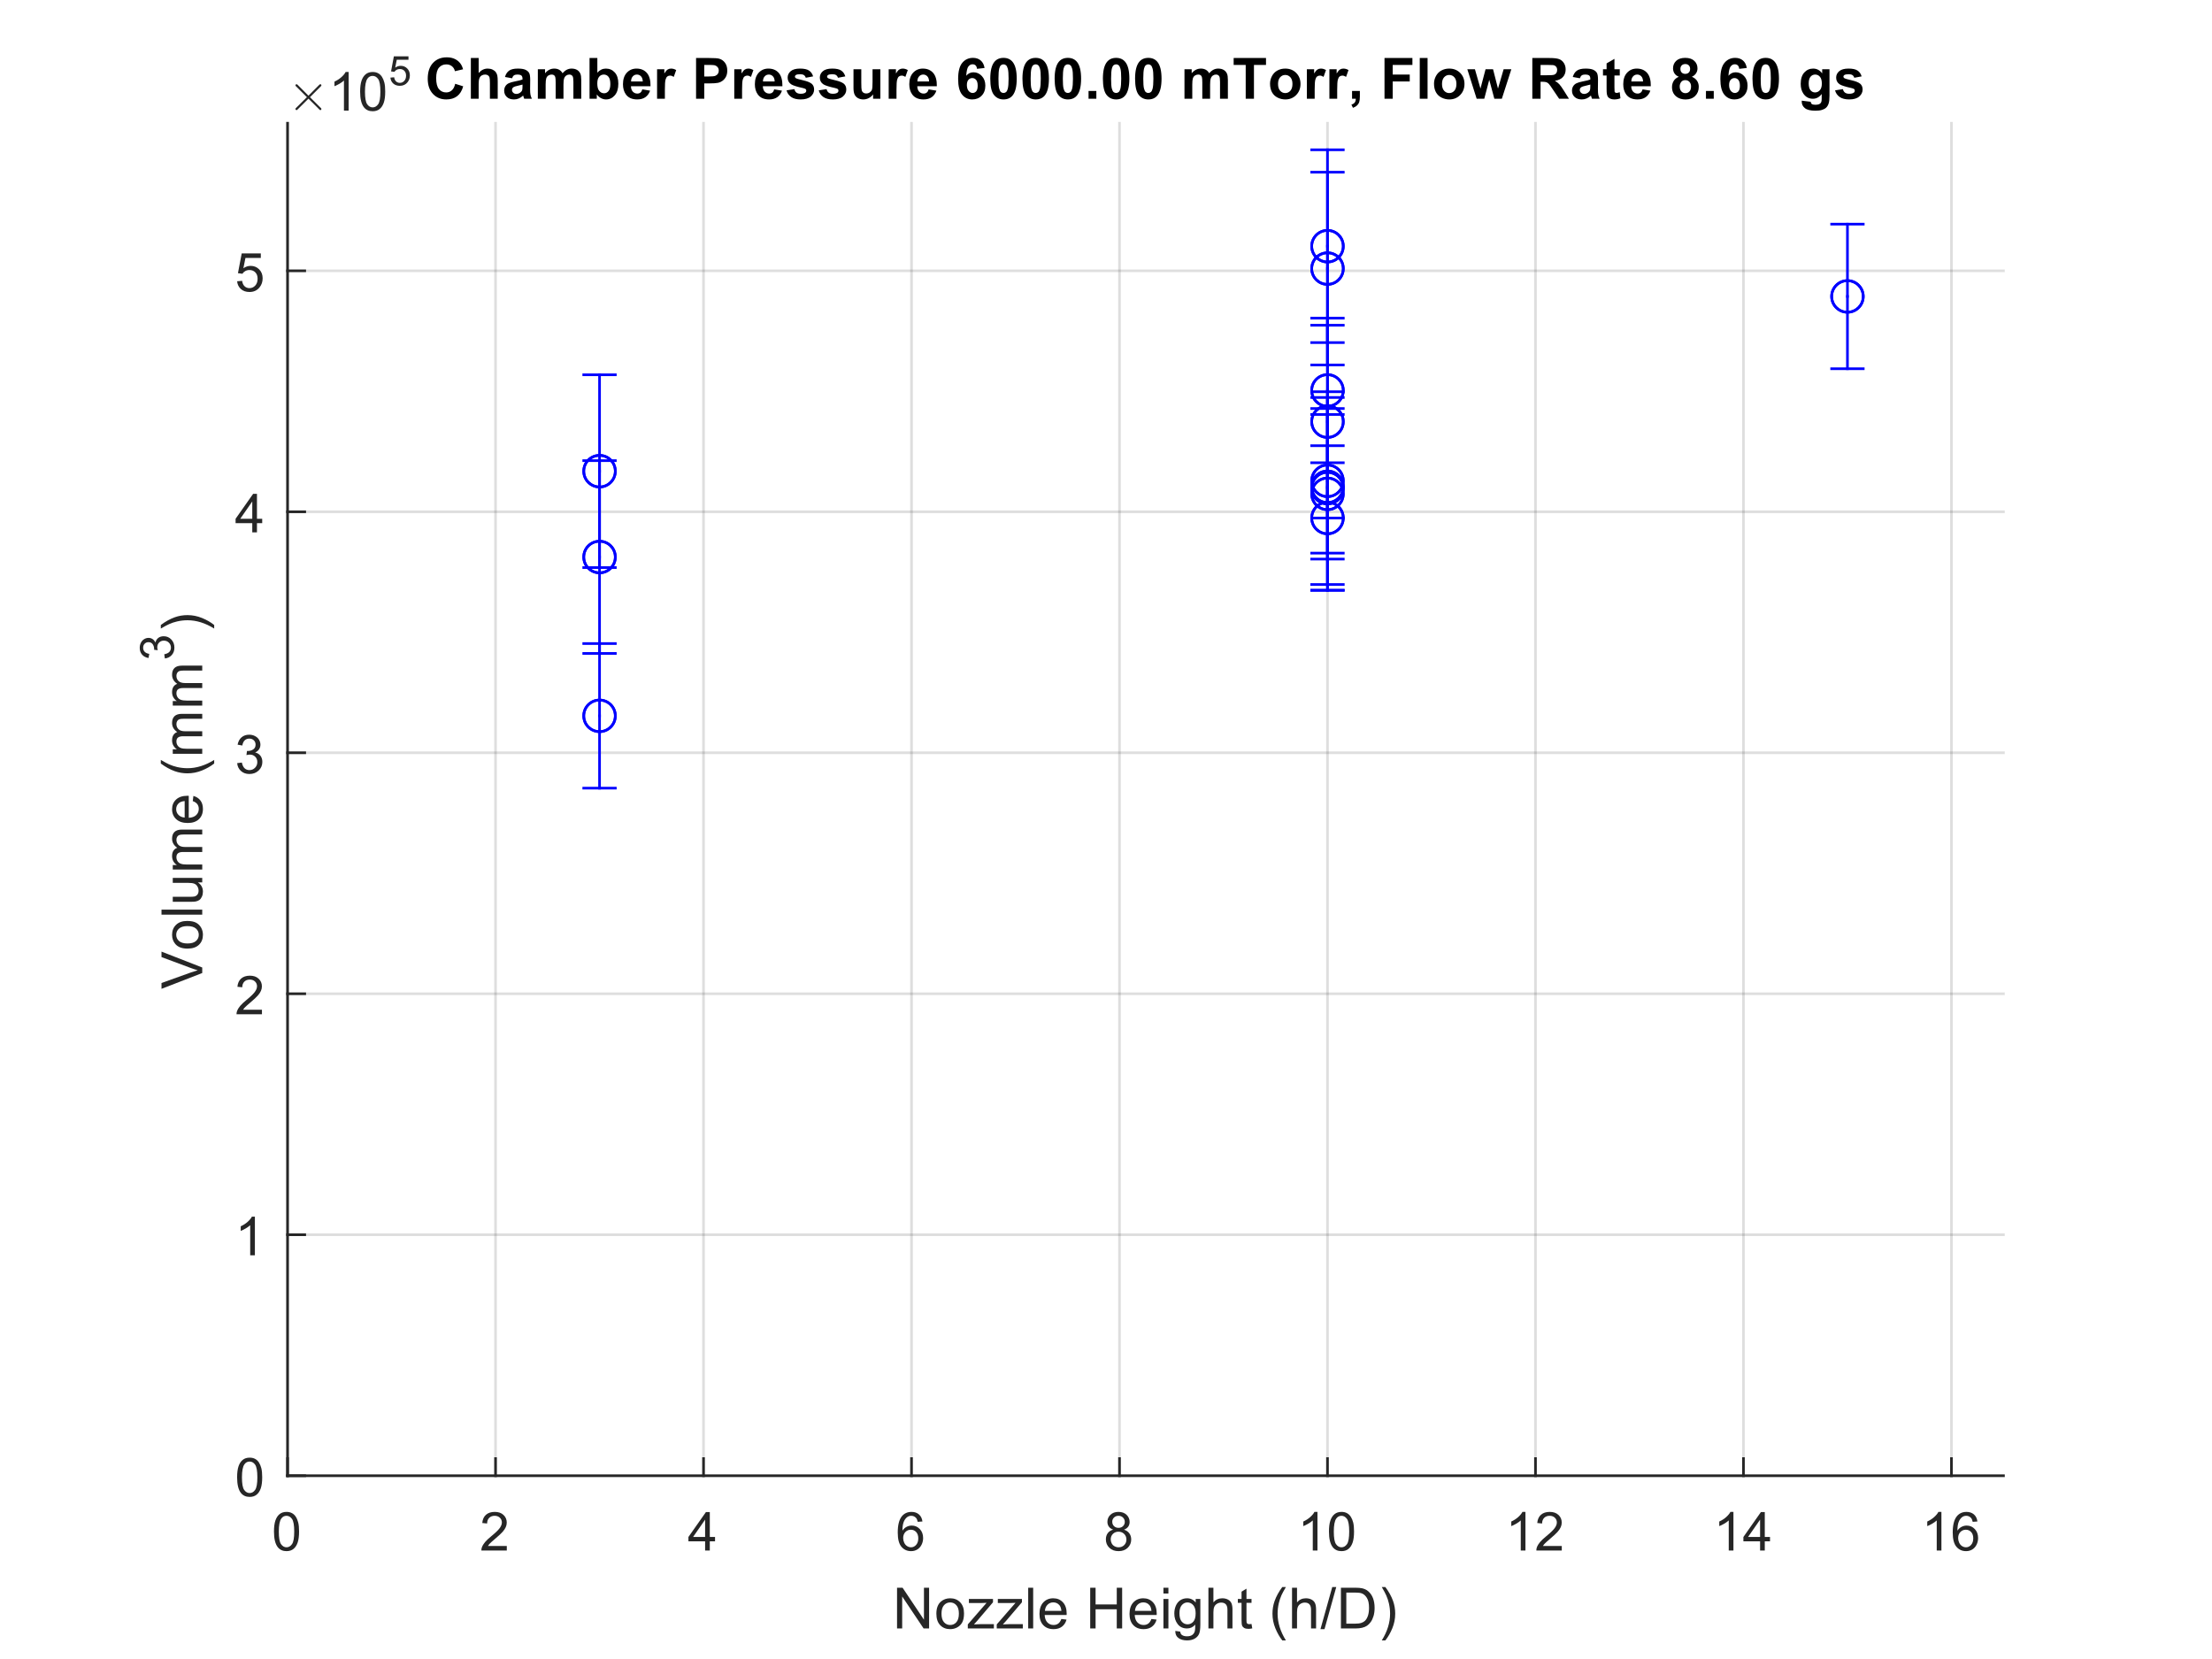 <?xml version="1.0"?>
<!DOCTYPE svg PUBLIC '-//W3C//DTD SVG 1.0//EN'
          'http://www.w3.org/TR/2001/REC-SVG-20010904/DTD/svg10.dtd'>
<svg xmlns:xlink="http://www.w3.org/1999/xlink" style="fill-opacity:1; color-rendering:auto; color-interpolation:auto; text-rendering:auto; stroke:black; stroke-linecap:square; stroke-miterlimit:10; shape-rendering:auto; stroke-opacity:1; fill:black; stroke-dasharray:none; font-weight:normal; stroke-width:1; font-family:'Dialog'; font-style:normal; stroke-linejoin:miter; font-size:12px; stroke-dashoffset:0; image-rendering:auto;" width="700" height="525" xmlns="http://www.w3.org/2000/svg"
><rect width="100%" height="100%" fill="#808080" stroke="none"/><!--Generated by the Batik Graphics2D SVG Generator--><defs id="genericDefs"
  /><g
  ><defs id="defs1"
    ><clipPath clipPathUnits="userSpaceOnUse" id="clipPath1"
      ><path d="M0 0 L700 0 L700 525 L0 525 L0 0 Z"
      /></clipPath
    ></defs
    ><g style="fill:white; stroke:white;"
    ><rect x="0" y="0" width="700" style="clip-path:url(#clipPath1); stroke:none;" height="525"
    /></g
    ><g style="fill:white; text-rendering:optimizeSpeed; color-rendering:optimizeSpeed; image-rendering:optimizeSpeed; shape-rendering:crispEdges; stroke:white; color-interpolation:sRGB;"
    ><rect x="0" width="700" height="525" y="0" style="stroke:none;"
      /><path style="stroke:none;" d="M91 467 L634 467 L634 39 L91 39 Z"
    /></g
    ><g style="stroke-linecap:butt; fill-opacity:0.149; fill:rgb(38,38,38); text-rendering:geometricPrecision; image-rendering:optimizeQuality; color-rendering:optimizeQuality; stroke-linejoin:round; stroke:rgb(38,38,38); color-interpolation:linearRGB; stroke-width:0.833; stroke-opacity:0.149;"
    ><line y2="39" style="fill:none;" x1="91" x2="91" y1="467"
      /><line y2="39" style="fill:none;" x1="156.818" x2="156.818" y1="467"
      /><line y2="39" style="fill:none;" x1="222.636" x2="222.636" y1="467"
      /><line y2="39" style="fill:none;" x1="288.455" x2="288.455" y1="467"
      /><line y2="39" style="fill:none;" x1="354.273" x2="354.273" y1="467"
      /><line y2="39" style="fill:none;" x1="420.091" x2="420.091" y1="467"
      /><line y2="39" style="fill:none;" x1="485.909" x2="485.909" y1="467"
      /><line y2="39" style="fill:none;" x1="551.727" x2="551.727" y1="467"
      /><line y2="39" style="fill:none;" x1="617.545" x2="617.545" y1="467"
      /><line y2="467" style="fill:none;" x1="634" x2="91" y1="467"
      /><line y2="390.74" style="fill:none;" x1="634" x2="91" y1="390.74"
      /><line y2="314.479" style="fill:none;" x1="634" x2="91" y1="314.479"
      /><line y2="238.219" style="fill:none;" x1="634" x2="91" y1="238.219"
      /><line y2="161.958" style="fill:none;" x1="634" x2="91" y1="161.958"
      /><line y2="85.698" style="fill:none;" x1="634" x2="91" y1="85.698"
      /><line x1="91" x2="634" y1="467" style="stroke-linecap:square; fill-opacity:1; fill:none; stroke-opacity:1;" y2="467"
      /><line x1="91" x2="91" y1="467" style="stroke-linecap:square; fill-opacity:1; fill:none; stroke-opacity:1;" y2="461.57"
      /><line x1="156.818" x2="156.818" y1="467" style="stroke-linecap:square; fill-opacity:1; fill:none; stroke-opacity:1;" y2="461.57"
      /><line x1="222.636" x2="222.636" y1="467" style="stroke-linecap:square; fill-opacity:1; fill:none; stroke-opacity:1;" y2="461.57"
      /><line x1="288.455" x2="288.455" y1="467" style="stroke-linecap:square; fill-opacity:1; fill:none; stroke-opacity:1;" y2="461.57"
      /><line x1="354.273" x2="354.273" y1="467" style="stroke-linecap:square; fill-opacity:1; fill:none; stroke-opacity:1;" y2="461.57"
      /><line x1="420.091" x2="420.091" y1="467" style="stroke-linecap:square; fill-opacity:1; fill:none; stroke-opacity:1;" y2="461.57"
      /><line x1="485.909" x2="485.909" y1="467" style="stroke-linecap:square; fill-opacity:1; fill:none; stroke-opacity:1;" y2="461.57"
      /><line x1="551.727" x2="551.727" y1="467" style="stroke-linecap:square; fill-opacity:1; fill:none; stroke-opacity:1;" y2="461.57"
      /><line x1="617.545" x2="617.545" y1="467" style="stroke-linecap:square; fill-opacity:1; fill:none; stroke-opacity:1;" y2="461.57"
    /></g
    ><g transform="translate(91,473.667)" style="font-size:16.667px; fill:rgb(38,38,38); text-rendering:geometricPrecision; color-rendering:optimizeQuality; image-rendering:optimizeQuality; stroke:rgb(38,38,38); color-interpolation:linearRGB;"
    ><path style="stroke:none;" d="M-4.297 11 Q-4.297 8.844 -3.852 7.523 Q-3.406 6.203 -2.531 5.492 Q-1.656 4.781 -0.328 4.781 Q0.656 4.781 1.391 5.172 Q2.125 5.562 2.609 6.312 Q3.094 7.062 3.367 8.125 Q3.641 9.188 3.641 11 Q3.641 13.141 3.203 14.453 Q2.766 15.766 1.891 16.484 Q1.016 17.203 -0.328 17.203 Q-2.094 17.203 -3.094 15.953 Q-4.297 14.422 -4.297 11 ZM-2.766 11 Q-2.766 14 -2.062 14.992 Q-1.359 15.984 -0.328 15.984 Q0.703 15.984 1.406 14.984 Q2.109 13.984 2.109 11 Q2.109 8 1.406 7.008 Q0.703 6.016 -0.344 6.016 Q-1.375 6.016 -1.984 6.891 Q-2.766 8 -2.766 11 Z"
    /></g
    ><g transform="translate(156.818,473.667)" style="font-size:16.667px; fill:rgb(38,38,38); text-rendering:geometricPrecision; color-rendering:optimizeQuality; image-rendering:optimizeQuality; stroke:rgb(38,38,38); color-interpolation:linearRGB;"
    ><path style="stroke:none;" d="M3.562 15.562 L3.562 17 L-4.484 17 Q-4.5 16.453 -4.312 15.969 Q-4 15.141 -3.328 14.344 Q-2.656 13.547 -1.375 12.5 Q0.609 10.875 1.305 9.922 Q2 8.969 2 8.125 Q2 7.234 1.367 6.625 Q0.734 6.016 -0.281 6.016 Q-1.359 6.016 -2.008 6.664 Q-2.656 7.312 -2.672 8.453 L-4.203 8.297 Q-4.047 6.578 -3.016 5.68 Q-1.984 4.781 -0.25 4.781 Q1.5 4.781 2.523 5.75 Q3.547 6.719 3.547 8.156 Q3.547 8.891 3.242 9.594 Q2.938 10.297 2.25 11.078 Q1.562 11.859 -0.047 13.219 Q-1.391 14.359 -1.773 14.758 Q-2.156 15.156 -2.406 15.562 L3.562 15.562 Z"
    /></g
    ><g transform="translate(222.636,473.667)" style="font-size:16.667px; fill:rgb(38,38,38); text-rendering:geometricPrecision; color-rendering:optimizeQuality; image-rendering:optimizeQuality; stroke:rgb(38,38,38); color-interpolation:linearRGB;"
    ><path style="stroke:none;" d="M0.5 17 L0.5 14.094 L-4.781 14.094 L-4.781 12.719 L0.766 4.828 L1.984 4.828 L1.984 12.719 L3.641 12.719 L3.641 14.094 L1.984 14.094 L1.984 17 L0.5 17 ZM0.5 12.719 L0.5 7.234 L-3.312 12.719 L0.5 12.719 Z"
    /></g
    ><g transform="translate(288.455,473.667)" style="font-size:16.667px; fill:rgb(38,38,38); text-rendering:geometricPrecision; color-rendering:optimizeQuality; image-rendering:optimizeQuality; stroke:rgb(38,38,38); color-interpolation:linearRGB;"
    ><path style="stroke:none;" d="M3.453 7.812 L1.969 7.922 Q1.781 7.047 1.406 6.656 Q0.797 6.016 -0.078 6.016 Q-0.797 6.016 -1.344 6.406 Q-2.047 6.922 -2.453 7.906 Q-2.859 8.891 -2.875 10.719 Q-2.328 9.906 -1.555 9.508 Q-0.781 9.109 0.078 9.109 Q1.578 9.109 2.625 10.211 Q3.672 11.312 3.672 13.047 Q3.672 14.188 3.18 15.172 Q2.688 16.156 1.82 16.68 Q0.953 17.203 -0.141 17.203 Q-2 17.203 -3.18 15.828 Q-4.359 14.453 -4.359 11.312 Q-4.359 7.781 -3.062 6.172 Q-1.922 4.781 0 4.781 Q1.438 4.781 2.359 5.586 Q3.281 6.391 3.453 7.812 ZM-2.641 13.062 Q-2.641 13.828 -2.312 14.531 Q-1.984 15.234 -1.398 15.609 Q-0.812 15.984 -0.156 15.984 Q0.781 15.984 1.461 15.219 Q2.141 14.453 2.141 13.141 Q2.141 11.875 1.469 11.148 Q0.797 10.422 -0.219 10.422 Q-1.234 10.422 -1.938 11.148 Q-2.641 11.875 -2.641 13.062 Z"
    /></g
    ><g transform="translate(354.273,473.667)" style="font-size:16.667px; fill:rgb(38,38,38); text-rendering:geometricPrecision; color-rendering:optimizeQuality; image-rendering:optimizeQuality; stroke:rgb(38,38,38); color-interpolation:linearRGB;"
    ><path style="stroke:none;" d="M-2 10.406 Q-2.922 10.062 -3.375 9.43 Q-3.828 8.797 -3.828 7.922 Q-3.828 6.594 -2.867 5.688 Q-1.906 4.781 -0.328 4.781 Q1.266 4.781 2.234 5.703 Q3.203 6.625 3.203 7.953 Q3.203 8.812 2.766 9.438 Q2.328 10.062 1.422 10.406 Q2.531 10.766 3.117 11.578 Q3.703 12.391 3.703 13.516 Q3.703 15.078 2.602 16.141 Q1.5 17.203 -0.297 17.203 Q-2.109 17.203 -3.211 16.141 Q-4.312 15.078 -4.312 13.484 Q-4.312 12.297 -3.711 11.492 Q-3.109 10.688 -2 10.406 ZM-2.297 7.875 Q-2.297 8.734 -1.742 9.281 Q-1.188 9.828 -0.297 9.828 Q0.562 9.828 1.117 9.281 Q1.672 8.734 1.672 7.953 Q1.672 7.125 1.102 6.57 Q0.531 6.016 -0.312 6.016 Q-1.172 6.016 -1.734 6.562 Q-2.297 7.109 -2.297 7.875 ZM-2.781 13.484 Q-2.781 14.125 -2.477 14.727 Q-2.172 15.328 -1.57 15.656 Q-0.969 15.984 -0.281 15.984 Q0.781 15.984 1.484 15.289 Q2.188 14.594 2.188 13.531 Q2.188 12.453 1.469 11.75 Q0.75 11.047 -0.328 11.047 Q-1.391 11.047 -2.086 11.742 Q-2.781 12.438 -2.781 13.484 Z"
    /></g
    ><g transform="translate(420.091,473.667)" style="font-size:16.667px; fill:rgb(38,38,38); text-rendering:geometricPrecision; color-rendering:optimizeQuality; image-rendering:optimizeQuality; stroke:rgb(38,38,38); color-interpolation:linearRGB;"
    ><path style="stroke:none;" d="M-3.172 17 L-4.656 17 L-4.656 7.484 Q-5.203 8 -6.078 8.508 Q-6.953 9.016 -7.656 9.281 L-7.656 7.828 Q-6.391 7.25 -5.453 6.406 Q-4.516 5.562 -4.125 4.781 L-3.172 4.781 L-3.172 17 ZM0.467 11 Q0.467 8.844 0.912 7.523 Q1.357 6.203 2.232 5.492 Q3.107 4.781 4.435 4.781 Q5.42 4.781 6.154 5.172 Q6.888 5.562 7.373 6.312 Q7.857 7.062 8.131 8.125 Q8.404 9.188 8.404 11 Q8.404 13.141 7.966 14.453 Q7.529 15.766 6.654 16.484 Q5.779 17.203 4.435 17.203 Q2.67 17.203 1.67 15.953 Q0.467 14.422 0.467 11 ZM1.998 11 Q1.998 14 2.701 14.992 Q3.404 15.984 4.435 15.984 Q5.466 15.984 6.17 14.984 Q6.873 13.984 6.873 11 Q6.873 8 6.17 7.008 Q5.466 6.016 4.42 6.016 Q3.388 6.016 2.779 6.891 Q1.998 8 1.998 11 Z"
    /></g
    ><g transform="translate(485.909,473.667)" style="font-size:16.667px; fill:rgb(38,38,38); text-rendering:geometricPrecision; color-rendering:optimizeQuality; image-rendering:optimizeQuality; stroke:rgb(38,38,38); color-interpolation:linearRGB;"
    ><path style="stroke:none;" d="M-3.172 17 L-4.656 17 L-4.656 7.484 Q-5.203 8 -6.078 8.508 Q-6.953 9.016 -7.656 9.281 L-7.656 7.828 Q-6.391 7.25 -5.453 6.406 Q-4.516 5.562 -4.125 4.781 L-3.172 4.781 L-3.172 17 ZM8.326 15.562 L8.326 17 L0.279 17 Q0.263 16.453 0.451 15.969 Q0.763 15.141 1.435 14.344 Q2.107 13.547 3.388 12.5 Q5.373 10.875 6.068 9.922 Q6.763 8.969 6.763 8.125 Q6.763 7.234 6.131 6.625 Q5.498 6.016 4.482 6.016 Q3.404 6.016 2.756 6.664 Q2.107 7.312 2.091 8.453 L0.56 8.297 Q0.717 6.578 1.748 5.68 Q2.779 4.781 4.513 4.781 Q6.263 4.781 7.287 5.75 Q8.31 6.719 8.31 8.156 Q8.31 8.891 8.006 9.594 Q7.701 10.297 7.013 11.078 Q6.326 11.859 4.716 13.219 Q3.373 14.359 2.99 14.758 Q2.607 15.156 2.357 15.562 L8.326 15.562 Z"
    /></g
    ><g transform="translate(551.727,473.667)" style="font-size:16.667px; fill:rgb(38,38,38); text-rendering:geometricPrecision; color-rendering:optimizeQuality; image-rendering:optimizeQuality; stroke:rgb(38,38,38); color-interpolation:linearRGB;"
    ><path style="stroke:none;" d="M-3.172 17 L-4.656 17 L-4.656 7.484 Q-5.203 8 -6.078 8.508 Q-6.953 9.016 -7.656 9.281 L-7.656 7.828 Q-6.391 7.25 -5.453 6.406 Q-4.516 5.562 -4.125 4.781 L-3.172 4.781 L-3.172 17 ZM5.263 17 L5.263 14.094 L-0.018 14.094 L-0.018 12.719 L5.529 4.828 L6.748 4.828 L6.748 12.719 L8.404 12.719 L8.404 14.094 L6.748 14.094 L6.748 17 L5.263 17 ZM5.263 12.719 L5.263 7.234 L1.451 12.719 L5.263 12.719 Z"
    /></g
    ><g transform="translate(617.545,473.667)" style="font-size:16.667px; fill:rgb(38,38,38); text-rendering:geometricPrecision; color-rendering:optimizeQuality; image-rendering:optimizeQuality; stroke:rgb(38,38,38); color-interpolation:linearRGB;"
    ><path style="stroke:none;" d="M-3.172 17 L-4.656 17 L-4.656 7.484 Q-5.203 8 -6.078 8.508 Q-6.953 9.016 -7.656 9.281 L-7.656 7.828 Q-6.391 7.25 -5.453 6.406 Q-4.516 5.562 -4.125 4.781 L-3.172 4.781 L-3.172 17 ZM8.216 7.812 L6.732 7.922 Q6.545 7.047 6.17 6.656 Q5.56 6.016 4.685 6.016 Q3.966 6.016 3.42 6.406 Q2.716 6.922 2.31 7.906 Q1.904 8.891 1.888 10.719 Q2.435 9.906 3.209 9.508 Q3.982 9.109 4.841 9.109 Q6.341 9.109 7.388 10.211 Q8.435 11.312 8.435 13.047 Q8.435 14.188 7.943 15.172 Q7.451 16.156 6.584 16.68 Q5.716 17.203 4.623 17.203 Q2.763 17.203 1.584 15.828 Q0.404 14.453 0.404 11.312 Q0.404 7.781 1.701 6.172 Q2.841 4.781 4.763 4.781 Q6.201 4.781 7.123 5.586 Q8.045 6.391 8.216 7.812 ZM2.123 13.062 Q2.123 13.828 2.451 14.531 Q2.779 15.234 3.365 15.609 Q3.951 15.984 4.607 15.984 Q5.545 15.984 6.224 15.219 Q6.904 14.453 6.904 13.141 Q6.904 11.875 6.232 11.148 Q5.56 10.422 4.545 10.422 Q3.529 10.422 2.826 11.148 Q2.123 11.875 2.123 13.062 Z"
    /></g
    ><g transform="translate(362.5,496.333)" style="font-size:18.333px; fill:rgb(38,38,38); text-rendering:geometricPrecision; color-rendering:optimizeQuality; image-rendering:optimizeQuality; stroke:rgb(38,38,38); color-interpolation:linearRGB;"
    ><path style="stroke:none;" d="M-78.625 19 L-78.625 6.109 L-76.875 6.109 L-70.109 16.234 L-70.109 6.109 L-68.484 6.109 L-68.484 19 L-70.219 19 L-77 8.875 L-77 19 L-78.625 19 ZM-66.181 14.328 Q-66.181 11.734 -64.728 10.484 Q-63.525 9.453 -61.806 9.453 Q-59.869 9.453 -58.65 10.719 Q-57.431 11.984 -57.431 14.203 Q-57.431 16 -57.971 17.031 Q-58.51 18.062 -59.541 18.641 Q-60.572 19.219 -61.806 19.219 Q-63.76 19.219 -64.971 17.961 Q-66.181 16.703 -66.181 14.328 ZM-64.556 14.328 Q-64.556 16.125 -63.775 17.016 Q-62.994 17.906 -61.806 17.906 Q-60.619 17.906 -59.838 17.008 Q-59.056 16.109 -59.056 14.281 Q-59.056 12.547 -59.846 11.656 Q-60.635 10.766 -61.806 10.766 Q-62.994 10.766 -63.775 11.656 Q-64.556 12.547 -64.556 14.328 ZM-56.231 19 L-56.231 17.719 L-50.294 10.891 Q-51.309 10.953 -52.075 10.953 L-55.888 10.953 L-55.888 9.672 L-48.263 9.672 L-48.263 10.719 L-53.309 16.641 L-54.294 17.719 Q-53.231 17.641 -52.294 17.641 L-47.981 17.641 L-47.981 19 L-56.231 19 ZM-47.075 19 L-47.075 17.719 L-41.138 10.891 Q-42.153 10.953 -42.919 10.953 L-46.731 10.953 L-46.731 9.672 L-39.106 9.672 L-39.106 10.719 L-44.153 16.641 L-45.138 17.719 Q-44.075 17.641 -43.138 17.641 L-38.825 17.641 L-38.825 19 L-47.075 19 ZM-37.122 19 L-37.122 6.109 L-35.544 6.109 L-35.544 19 L-37.122 19 ZM-26.632 16 L-24.991 16.203 Q-25.382 17.625 -26.429 18.422 Q-27.475 19.219 -29.1 19.219 Q-31.147 19.219 -32.35 17.953 Q-33.554 16.688 -33.554 14.406 Q-33.554 12.062 -32.343 10.758 Q-31.132 9.453 -29.194 9.453 Q-27.319 9.453 -26.132 10.727 Q-24.944 12 -24.944 14.312 Q-24.944 14.453 -24.96 14.734 L-31.913 14.734 Q-31.835 16.281 -31.046 17.094 Q-30.257 17.906 -29.1 17.906 Q-28.225 17.906 -27.608 17.453 Q-26.991 17 -26.632 16 ZM-31.835 13.438 L-26.616 13.438 Q-26.725 12.266 -27.21 11.672 Q-27.975 10.75 -29.179 10.75 Q-30.257 10.75 -30.999 11.484 Q-31.741 12.219 -31.835 13.438 ZM-17.5 19 L-17.5 6.109 L-15.797 6.109 L-15.797 11.406 L-9.094 11.406 L-9.094 6.109 L-7.391 6.109 L-7.391 19 L-9.094 19 L-9.094 12.922 L-15.797 12.922 L-15.797 19 L-17.5 19 ZM1.865 16 L3.506 16.203 Q3.115 17.625 2.068 18.422 Q1.022 19.219 -0.603 19.219 Q-2.65 19.219 -3.853 17.953 Q-5.056 16.688 -5.056 14.406 Q-5.056 12.062 -3.846 10.758 Q-2.635 9.453 -0.697 9.453 Q1.178 9.453 2.365 10.727 Q3.553 12 3.553 14.312 Q3.553 14.453 3.537 14.734 L-3.416 14.734 Q-3.338 16.281 -2.549 17.094 Q-1.76 17.906 -0.603 17.906 Q0.272 17.906 0.889 17.453 Q1.506 17 1.865 16 ZM-3.338 13.438 L1.881 13.438 Q1.772 12.266 1.287 11.672 Q0.522 10.75 -0.681 10.75 Q-1.76 10.75 -2.502 11.484 Q-3.244 12.219 -3.338 13.438 ZM5.675 7.938 L5.675 6.109 L7.253 6.109 L7.253 7.938 L5.675 7.938 ZM5.675 19 L5.675 9.672 L7.253 9.672 L7.253 19 L5.675 19 ZM9.431 19.781 L10.978 20 Q11.072 20.719 11.509 21.047 Q12.103 21.484 13.118 21.484 Q14.212 21.484 14.814 21.039 Q15.415 20.594 15.618 19.812 Q15.743 19.328 15.743 17.781 Q14.697 19 13.15 19 Q11.228 19 10.173 17.609 Q9.118 16.219 9.118 14.281 Q9.118 12.938 9.603 11.812 Q10.087 10.688 11.009 10.07 Q11.931 9.453 13.165 9.453 Q14.822 9.453 15.884 10.797 L15.884 9.672 L17.353 9.672 L17.353 17.734 Q17.353 19.922 16.907 20.828 Q16.462 21.734 15.501 22.258 Q14.54 22.781 13.134 22.781 Q11.462 22.781 10.431 22.031 Q9.4 21.281 9.431 19.781 ZM10.743 14.172 Q10.743 16 11.478 16.844 Q12.212 17.688 13.306 17.688 Q14.4 17.688 15.134 16.852 Q15.868 16.016 15.868 14.219 Q15.868 12.5 15.111 11.633 Q14.353 10.766 13.275 10.766 Q12.228 10.766 11.486 11.625 Q10.743 12.484 10.743 14.172 ZM19.912 19 L19.912 6.109 L21.49 6.109 L21.49 10.734 Q22.6 9.453 24.287 9.453 Q25.319 9.453 26.084 9.859 Q26.85 10.266 27.186 10.992 Q27.522 11.719 27.522 13.078 L27.522 19 L25.928 19 L25.928 13.078 Q25.928 11.891 25.412 11.352 Q24.897 10.812 23.959 10.812 Q23.256 10.812 22.639 11.18 Q22.022 11.547 21.756 12.172 Q21.49 12.797 21.49 13.891 L21.49 19 L19.912 19 ZM33.55 17.578 L33.784 18.984 Q33.112 19.125 32.581 19.125 Q31.722 19.125 31.245 18.852 Q30.769 18.578 30.581 18.133 Q30.394 17.688 30.394 16.266 L30.394 10.891 L29.222 10.891 L29.222 9.672 L30.394 9.672 L30.394 7.359 L31.956 6.406 L31.956 9.672 L33.55 9.672 L33.55 10.891 L31.956 10.891 L31.956 16.359 Q31.956 17.031 32.042 17.227 Q32.128 17.422 32.316 17.531 Q32.503 17.641 32.862 17.641 Q33.112 17.641 33.55 17.578 ZM43.288 22.781 Q41.991 21.141 41.085 18.922 Q40.179 16.703 40.179 14.328 Q40.179 12.234 40.85 10.328 Q41.647 8.094 43.288 5.891 L44.429 5.891 Q43.366 7.719 43.022 8.5 Q42.491 9.719 42.179 11.031 Q41.804 12.688 41.804 14.344 Q41.804 18.562 44.429 22.781 L43.288 22.781 ZM46.371 19 L46.371 6.109 L47.949 6.109 L47.949 10.734 Q49.058 9.453 50.746 9.453 Q51.777 9.453 52.542 9.859 Q53.308 10.266 53.644 10.992 Q53.98 11.719 53.98 13.078 L53.98 19 L52.386 19 L52.386 13.078 Q52.386 11.891 51.871 11.352 Q51.355 10.812 50.417 10.812 Q49.714 10.812 49.097 11.18 Q48.48 11.547 48.214 12.172 Q47.949 12.797 47.949 13.891 L47.949 19 L46.371 19 ZM55.368 19.219 L59.102 5.891 L60.368 5.891 L56.649 19.219 L55.368 19.219 ZM61.846 19 L61.846 6.109 L66.284 6.109 Q67.784 6.109 68.58 6.297 Q69.69 6.547 70.471 7.219 Q71.487 8.078 71.995 9.422 Q72.502 10.766 72.502 12.484 Q72.502 13.953 72.159 15.086 Q71.815 16.219 71.276 16.961 Q70.737 17.703 70.104 18.133 Q69.471 18.562 68.565 18.781 Q67.659 19 66.487 19 L61.846 19 ZM63.549 17.484 L66.299 17.484 Q67.58 17.484 68.299 17.242 Q69.018 17 69.455 16.578 Q70.065 15.969 70.401 14.945 Q70.737 13.922 70.737 12.453 Q70.737 10.438 70.073 9.352 Q69.409 8.266 68.455 7.906 Q67.784 7.641 66.252 7.641 L63.549 7.641 L63.549 17.484 ZM75.899 22.781 L74.774 22.781 Q77.399 18.562 77.399 14.344 Q77.399 12.688 77.024 11.062 Q76.727 9.75 76.18 8.531 Q75.836 7.734 74.774 5.891 L75.899 5.891 Q77.555 8.094 78.352 10.328 Q79.024 12.234 79.024 14.328 Q79.024 16.703 78.118 18.922 Q77.211 21.141 75.899 22.781 Z"
    /></g
    ><g style="fill:rgb(38,38,38); text-rendering:geometricPrecision; image-rendering:optimizeQuality; color-rendering:optimizeQuality; stroke-linejoin:round; stroke:rgb(38,38,38); color-interpolation:linearRGB; stroke-width:0.833;"
    ><line y2="39" style="fill:none;" x1="91" x2="91" y1="467"
      /><line y2="467" style="fill:none;" x1="91" x2="96.43" y1="467"
      /><line y2="390.74" style="fill:none;" x1="91" x2="96.43" y1="390.74"
      /><line y2="314.479" style="fill:none;" x1="91" x2="96.43" y1="314.479"
      /><line y2="238.219" style="fill:none;" x1="91" x2="96.43" y1="238.219"
      /><line y2="161.958" style="fill:none;" x1="91" x2="96.43" y1="161.958"
      /><line y2="85.698" style="fill:none;" x1="91" x2="96.43" y1="85.698"
    /></g
    ><g transform="translate(84.333,467)" style="font-size:16.667px; fill:rgb(38,38,38); text-rendering:geometricPrecision; color-rendering:optimizeQuality; image-rendering:optimizeQuality; stroke:rgb(38,38,38); color-interpolation:linearRGB;"
    ><path style="stroke:none;" d="M-9.297 0.5 Q-9.297 -1.656 -8.852 -2.977 Q-8.406 -4.297 -7.531 -5.008 Q-6.656 -5.719 -5.328 -5.719 Q-4.344 -5.719 -3.609 -5.328 Q-2.875 -4.938 -2.391 -4.188 Q-1.906 -3.438 -1.633 -2.375 Q-1.359 -1.312 -1.359 0.5 Q-1.359 2.641 -1.797 3.953 Q-2.234 5.266 -3.109 5.984 Q-3.984 6.703 -5.328 6.703 Q-7.094 6.703 -8.094 5.453 Q-9.297 3.922 -9.297 0.5 ZM-7.766 0.5 Q-7.766 3.5 -7.062 4.492 Q-6.359 5.484 -5.328 5.484 Q-4.297 5.484 -3.594 4.484 Q-2.891 3.484 -2.891 0.5 Q-2.891 -2.5 -3.594 -3.492 Q-4.297 -4.484 -5.344 -4.484 Q-6.375 -4.484 -6.984 -3.609 Q-7.766 -2.5 -7.766 0.5 Z"
    /></g
    ><g transform="translate(84.333,390.74)" style="font-size:16.667px; fill:rgb(38,38,38); text-rendering:geometricPrecision; color-rendering:optimizeQuality; image-rendering:optimizeQuality; stroke:rgb(38,38,38); color-interpolation:linearRGB;"
    ><path style="stroke:none;" d="M-3.672 6.5 L-5.156 6.5 L-5.156 -3.016 Q-5.703 -2.5 -6.578 -1.992 Q-7.453 -1.484 -8.156 -1.219 L-8.156 -2.672 Q-6.891 -3.25 -5.953 -4.094 Q-5.016 -4.938 -4.625 -5.719 L-3.672 -5.719 L-3.672 6.5 Z"
    /></g
    ><g transform="translate(84.333,314.479)" style="font-size:16.667px; fill:rgb(38,38,38); text-rendering:geometricPrecision; color-rendering:optimizeQuality; image-rendering:optimizeQuality; stroke:rgb(38,38,38); color-interpolation:linearRGB;"
    ><path style="stroke:none;" d="M-1.438 5.062 L-1.438 6.5 L-9.484 6.5 Q-9.5 5.953 -9.312 5.469 Q-9 4.641 -8.328 3.844 Q-7.656 3.047 -6.375 2 Q-4.391 0.375 -3.695 -0.578 Q-3 -1.531 -3 -2.375 Q-3 -3.266 -3.633 -3.875 Q-4.266 -4.484 -5.281 -4.484 Q-6.359 -4.484 -7.008 -3.836 Q-7.656 -3.188 -7.672 -2.047 L-9.203 -2.203 Q-9.047 -3.922 -8.016 -4.82 Q-6.984 -5.719 -5.25 -5.719 Q-3.5 -5.719 -2.477 -4.75 Q-1.453 -3.781 -1.453 -2.344 Q-1.453 -1.609 -1.758 -0.906 Q-2.062 -0.203 -2.75 0.578 Q-3.438 1.359 -5.047 2.719 Q-6.391 3.859 -6.773 4.258 Q-7.156 4.656 -7.406 5.062 L-1.438 5.062 Z"
    /></g
    ><g transform="translate(84.333,238.219)" style="font-size:16.667px; fill:rgb(38,38,38); text-rendering:geometricPrecision; color-rendering:optimizeQuality; image-rendering:optimizeQuality; stroke:rgb(38,38,38); color-interpolation:linearRGB;"
    ><path style="stroke:none;" d="M-9.281 3.281 L-7.797 3.094 Q-7.531 4.359 -6.914 4.922 Q-6.297 5.484 -5.406 5.484 Q-4.359 5.484 -3.633 4.75 Q-2.906 4.016 -2.906 2.938 Q-2.906 1.906 -3.578 1.242 Q-4.25 0.578 -5.281 0.578 Q-5.703 0.578 -6.344 0.734 L-6.172 -0.578 Q-6.031 -0.562 -5.938 -0.562 Q-4.984 -0.562 -4.219 -1.055 Q-3.453 -1.547 -3.453 -2.594 Q-3.453 -3.406 -4.008 -3.945 Q-4.562 -4.484 -5.438 -4.484 Q-6.312 -4.484 -6.891 -3.938 Q-7.469 -3.391 -7.641 -2.297 L-9.141 -2.562 Q-8.859 -4.062 -7.891 -4.891 Q-6.922 -5.719 -5.469 -5.719 Q-4.484 -5.719 -3.641 -5.289 Q-2.797 -4.859 -2.359 -4.125 Q-1.922 -3.391 -1.922 -2.562 Q-1.922 -1.766 -2.344 -1.117 Q-2.766 -0.469 -3.594 -0.094 Q-2.516 0.156 -1.914 0.945 Q-1.312 1.734 -1.312 2.906 Q-1.312 4.5 -2.477 5.609 Q-3.641 6.719 -5.422 6.719 Q-7.016 6.719 -8.078 5.766 Q-9.141 4.812 -9.281 3.281 Z"
    /></g
    ><g transform="translate(84.333,161.958)" style="font-size:16.667px; fill:rgb(38,38,38); text-rendering:geometricPrecision; color-rendering:optimizeQuality; image-rendering:optimizeQuality; stroke:rgb(38,38,38); color-interpolation:linearRGB;"
    ><path style="stroke:none;" d="M-4.5 6.5 L-4.5 3.594 L-9.781 3.594 L-9.781 2.219 L-4.234 -5.672 L-3.016 -5.672 L-3.016 2.219 L-1.359 2.219 L-1.359 3.594 L-3.016 3.594 L-3.016 6.5 L-4.5 6.5 ZM-4.5 2.219 L-4.5 -3.266 L-8.312 2.219 L-4.5 2.219 Z"
    /></g
    ><g transform="translate(84.333,85.698)" style="font-size:16.667px; fill:rgb(38,38,38); text-rendering:geometricPrecision; color-rendering:optimizeQuality; image-rendering:optimizeQuality; stroke:rgb(38,38,38); color-interpolation:linearRGB;"
    ><path style="stroke:none;" d="M-9.297 3.312 L-7.719 3.172 Q-7.547 4.328 -6.914 4.906 Q-6.281 5.484 -5.391 5.484 Q-4.312 5.484 -3.562 4.672 Q-2.812 3.859 -2.812 2.5 Q-2.812 1.234 -3.531 0.492 Q-4.25 -0.25 -5.406 -0.25 Q-6.125 -0.25 -6.711 0.078 Q-7.297 0.406 -7.625 0.938 L-9.031 0.75 L-7.844 -5.5 L-1.797 -5.5 L-1.797 -4.078 L-6.656 -4.078 L-7.312 -0.812 Q-6.219 -1.562 -5.016 -1.562 Q-3.422 -1.562 -2.32 -0.461 Q-1.219 0.641 -1.219 2.375 Q-1.219 4.031 -2.188 5.234 Q-3.359 6.703 -5.391 6.703 Q-7.047 6.703 -8.094 5.773 Q-9.141 4.844 -9.297 3.312 Z"
    /></g
    ><g transform="translate(64,313) rotate(-90)" style="font-size:18.333px; fill:rgb(38,38,38); text-rendering:geometricPrecision; color-rendering:optimizeQuality; image-rendering:optimizeQuality; stroke:rgb(38,38,38); color-interpolation:linearRGB;"
    ><path style="stroke:none;" d="M5.078 0 L0.078 -12.891 L1.922 -12.891 L5.281 -3.531 Q5.672 -2.406 5.953 -1.422 Q6.25 -2.469 6.641 -3.531 L10.125 -12.891 L11.859 -12.891 L6.828 0 L5.078 0 ZM12.808 -4.672 Q12.808 -7.266 14.261 -8.516 Q15.464 -9.547 17.183 -9.547 Q19.12 -9.547 20.339 -8.281 Q21.558 -7.016 21.558 -4.797 Q21.558 -3 21.019 -1.969 Q20.48 -0.938 19.449 -0.359 Q18.417 0.219 17.183 0.219 Q15.23 0.219 14.019 -1.039 Q12.808 -2.297 12.808 -4.672 ZM14.433 -4.672 Q14.433 -2.875 15.214 -1.984 Q15.995 -1.094 17.183 -1.094 Q18.37 -1.094 19.152 -1.992 Q19.933 -2.891 19.933 -4.719 Q19.933 -6.453 19.144 -7.344 Q18.355 -8.234 17.183 -8.234 Q15.995 -8.234 15.214 -7.344 Q14.433 -6.453 14.433 -4.672 ZM23.555 0 L23.555 -12.891 L25.133 -12.891 L25.133 0 L23.555 0 ZM33.764 0 L33.764 -1.375 Q32.686 0.219 30.811 0.219 Q29.983 0.219 29.264 -0.102 Q28.545 -0.422 28.202 -0.898 Q27.858 -1.375 27.717 -2.078 Q27.623 -2.547 27.623 -3.547 L27.623 -9.328 L29.202 -9.328 L29.202 -4.156 Q29.202 -2.922 29.295 -2.484 Q29.452 -1.859 29.936 -1.508 Q30.42 -1.156 31.123 -1.156 Q31.842 -1.156 32.467 -1.516 Q33.092 -1.875 33.35 -2.508 Q33.608 -3.141 33.608 -4.328 L33.608 -9.328 L35.186 -9.328 L35.186 0 L33.764 0 ZM37.839 0 L37.839 -9.328 L39.261 -9.328 L39.261 -8.031 Q39.699 -8.703 40.425 -9.125 Q41.152 -9.547 42.089 -9.547 Q43.121 -9.547 43.785 -9.117 Q44.449 -8.688 44.714 -7.906 Q45.824 -9.547 47.605 -9.547 Q48.996 -9.547 49.738 -8.773 Q50.48 -8 50.48 -6.406 L50.48 0 L48.917 0 L48.917 -5.875 Q48.917 -6.828 48.761 -7.25 Q48.605 -7.672 48.199 -7.922 Q47.792 -8.172 47.246 -8.172 Q46.261 -8.172 45.613 -7.516 Q44.964 -6.859 44.964 -5.422 L44.964 0 L43.386 0 L43.386 -6.062 Q43.386 -7.125 42.996 -7.648 Q42.605 -8.172 41.73 -8.172 Q41.058 -8.172 40.496 -7.82 Q39.933 -7.469 39.675 -6.797 Q39.417 -6.125 39.417 -4.844 L39.417 0 L37.839 0 ZM59.484 -3 L61.125 -2.797 Q60.734 -1.375 59.688 -0.578 Q58.641 0.219 57.016 0.219 Q54.969 0.219 53.766 -1.047 Q52.562 -2.312 52.562 -4.594 Q52.562 -6.938 53.773 -8.242 Q54.984 -9.547 56.922 -9.547 Q58.797 -9.547 59.984 -8.273 Q61.172 -7 61.172 -4.688 Q61.172 -4.547 61.156 -4.266 L54.203 -4.266 Q54.281 -2.719 55.07 -1.906 Q55.859 -1.094 57.016 -1.094 Q57.891 -1.094 58.508 -1.547 Q59.125 -2 59.484 -3 ZM54.281 -5.562 L59.5 -5.562 Q59.391 -6.734 58.906 -7.328 Q58.141 -8.25 56.938 -8.25 Q55.859 -8.25 55.117 -7.516 Q54.375 -6.781 54.281 -5.562 ZM71.382 3.781 Q70.085 2.141 69.179 -0.078 Q68.272 -2.297 68.272 -4.672 Q68.272 -6.766 68.944 -8.672 Q69.741 -10.906 71.382 -13.109 L72.522 -13.109 Q71.46 -11.281 71.116 -10.5 Q70.585 -9.281 70.272 -7.969 Q69.897 -6.312 69.897 -4.656 Q69.897 -0.438 72.522 3.781 L71.382 3.781 ZM74.464 0 L74.464 -9.328 L75.886 -9.328 L75.886 -8.031 Q76.324 -8.703 77.05 -9.125 Q77.777 -9.547 78.714 -9.547 Q79.746 -9.547 80.41 -9.117 Q81.074 -8.688 81.339 -7.906 Q82.449 -9.547 84.23 -9.547 Q85.621 -9.547 86.363 -8.773 Q87.105 -8 87.105 -6.406 L87.105 0 L85.542 0 L85.542 -5.875 Q85.542 -6.828 85.386 -7.25 Q85.23 -7.672 84.824 -7.922 Q84.417 -8.172 83.871 -8.172 Q82.886 -8.172 82.238 -7.516 Q81.589 -6.859 81.589 -5.422 L81.589 0 L80.011 0 L80.011 -6.062 Q80.011 -7.125 79.621 -7.648 Q79.23 -8.172 78.355 -8.172 Q77.683 -8.172 77.121 -7.82 Q76.558 -7.469 76.3 -6.797 Q76.042 -6.125 76.042 -4.844 L76.042 0 L74.464 0 ZM89.719 0 L89.719 -9.328 L91.141 -9.328 L91.141 -8.031 Q91.578 -8.703 92.305 -9.125 Q93.031 -9.547 93.969 -9.547 Q95 -9.547 95.664 -9.117 Q96.328 -8.688 96.594 -7.906 Q97.703 -9.547 99.484 -9.547 Q100.875 -9.547 101.617 -8.773 Q102.359 -8 102.359 -6.406 L102.359 0 L100.797 0 L100.797 -5.875 Q100.797 -6.828 100.641 -7.25 Q100.484 -7.672 100.078 -7.922 Q99.672 -8.172 99.125 -8.172 Q98.141 -8.172 97.492 -7.516 Q96.844 -6.859 96.844 -5.422 L96.844 0 L95.266 0 L95.266 -6.062 Q95.266 -7.125 94.875 -7.648 Q94.484 -8.172 93.609 -8.172 Q92.938 -8.172 92.375 -7.82 Q91.812 -7.469 91.555 -6.797 Q91.297 -6.125 91.297 -4.844 L91.297 0 L89.719 0 Z"
    /></g
    ><g transform="translate(55,209) rotate(-90)" style="font-size:14.667px; fill:rgb(38,38,38); text-rendering:geometricPrecision; color-rendering:optimizeQuality; image-rendering:optimizeQuality; stroke:rgb(38,38,38); color-interpolation:linearRGB;"
    ><path style="stroke:none;" d="M0.625 -2.828 L1.953 -3.016 Q2.172 -1.891 2.719 -1.398 Q3.266 -0.906 4.047 -0.906 Q4.984 -0.906 5.625 -1.547 Q6.266 -2.188 6.266 -3.141 Q6.266 -4.047 5.672 -4.641 Q5.078 -5.234 4.156 -5.234 Q3.781 -5.234 3.234 -5.078 L3.375 -6.234 Q3.516 -6.219 3.594 -6.219 Q4.438 -6.219 5.109 -6.664 Q5.781 -7.109 5.781 -8.016 Q5.781 -8.75 5.289 -9.227 Q4.797 -9.703 4.016 -9.703 Q3.25 -9.703 2.742 -9.219 Q2.234 -8.734 2.078 -7.766 L0.766 -8 Q1 -9.328 1.859 -10.055 Q2.719 -10.781 3.984 -10.781 Q4.875 -10.781 5.609 -10.406 Q6.344 -10.031 6.742 -9.375 Q7.141 -8.719 7.141 -7.984 Q7.141 -7.297 6.766 -6.727 Q6.391 -6.156 5.656 -5.812 Q6.609 -5.594 7.133 -4.906 Q7.656 -4.219 7.656 -3.172 Q7.656 -1.766 6.633 -0.789 Q5.609 0.188 4.047 0.188 Q2.625 0.188 1.695 -0.656 Q0.766 -1.5 0.625 -2.828 Z"
    /></g
    ><g transform="translate(64,200) rotate(-90)" style="font-size:18.333px; fill:rgb(38,38,38); text-rendering:geometricPrecision; color-rendering:optimizeQuality; image-rendering:optimizeQuality; stroke:rgb(38,38,38); color-interpolation:linearRGB;"
    ><path style="stroke:none;" d="M2.219 3.781 L1.094 3.781 Q3.719 -0.438 3.719 -4.656 Q3.719 -6.312 3.344 -7.938 Q3.047 -9.25 2.5 -10.469 Q2.156 -11.266 1.094 -13.109 L2.219 -13.109 Q3.875 -10.906 4.672 -8.672 Q5.344 -6.766 5.344 -4.672 Q5.344 -2.297 4.438 -0.078 Q3.531 2.141 2.219 3.781 Z"
    /></g
    ><g transform="translate(91,35)" style="font-size:16.667px; fill:rgb(38,38,38); text-rendering:geometricPrecision; image-rendering:optimizeQuality; color-rendering:optimizeQuality; font-family:'mwb_cmsy10'; stroke:rgb(38,38,38); color-interpolation:linearRGB;"
    ><path style="stroke:none;" d="M2.5 -0.484 Q2.5 -0.625 2.578 -0.734 L6.125 -4.25 L2.578 -7.781 Q2.5 -7.875 2.5 -8.016 Q2.5 -8.141 2.602 -8.242 Q2.703 -8.344 2.844 -8.344 Q2.953 -8.344 3.094 -8.25 L6.609 -4.719 L10.125 -8.25 Q10.266 -8.344 10.375 -8.344 Q10.516 -8.344 10.609 -8.25 Q10.703 -8.156 10.703 -8.016 Q10.703 -7.875 10.625 -7.781 L7.094 -4.25 L10.625 -0.734 Q10.703 -0.625 10.703 -0.484 Q10.703 -0.344 10.609 -0.25 Q10.516 -0.156 10.375 -0.156 Q10.25 -0.156 10.125 -0.281 L6.609 -3.781 L3.094 -0.281 Q2.969 -0.156 2.844 -0.156 Q2.703 -0.156 2.602 -0.258 Q2.5 -0.359 2.5 -0.484 Z"
    /></g
    ><g transform="translate(104,35)" style="font-size:16.667px; fill:rgb(38,38,38); text-rendering:geometricPrecision; color-rendering:optimizeQuality; image-rendering:optimizeQuality; stroke:rgb(38,38,38); color-interpolation:linearRGB;"
    ><path style="stroke:none;" d="M6.328 0 L4.844 0 L4.844 -9.516 Q4.297 -9 3.422 -8.492 Q2.547 -7.984 1.844 -7.719 L1.844 -9.172 Q3.109 -9.75 4.047 -10.594 Q4.984 -11.438 5.375 -12.219 L6.328 -12.219 L6.328 0 ZM9.966 -6 Q9.966 -8.156 10.412 -9.477 Q10.857 -10.797 11.732 -11.508 Q12.607 -12.219 13.935 -12.219 Q14.92 -12.219 15.654 -11.828 Q16.388 -11.438 16.873 -10.688 Q17.357 -9.938 17.631 -8.875 Q17.904 -7.812 17.904 -6 Q17.904 -3.859 17.466 -2.547 Q17.029 -1.234 16.154 -0.516 Q15.279 0.203 13.935 0.203 Q12.17 0.203 11.17 -1.047 Q9.966 -2.578 9.966 -6 ZM11.498 -6 Q11.498 -3 12.201 -2.008 Q12.904 -1.016 13.935 -1.016 Q14.966 -1.016 15.67 -2.016 Q16.373 -3.016 16.373 -6 Q16.373 -9 15.67 -9.992 Q14.966 -10.984 13.92 -10.984 Q12.888 -10.984 12.279 -10.109 Q11.498 -9 11.498 -6 Z"
    /></g
    ><g transform="translate(123,27)" style="font-size:13.333px; fill:rgb(38,38,38); text-rendering:geometricPrecision; color-rendering:optimizeQuality; image-rendering:optimizeQuality; stroke:rgb(38,38,38); color-interpolation:linearRGB;"
    ><path style="stroke:none;" d="M0.547 -2.438 L1.734 -2.547 Q1.875 -1.656 2.359 -1.219 Q2.844 -0.781 3.531 -0.781 Q4.359 -0.781 4.93 -1.406 Q5.5 -2.031 5.5 -3.047 Q5.5 -4.031 4.953 -4.594 Q4.406 -5.156 3.516 -5.156 Q2.953 -5.156 2.508 -4.906 Q2.062 -4.656 1.812 -4.266 L0.75 -4.406 L1.641 -9.172 L6.266 -9.172 L6.266 -8.094 L2.562 -8.094 L2.062 -5.594 Q2.891 -6.172 3.812 -6.172 Q5.031 -6.172 5.867 -5.328 Q6.703 -4.484 6.703 -3.156 Q6.703 -1.891 5.969 -0.969 Q5.078 0.156 3.531 0.156 Q2.266 0.156 1.461 -0.555 Q0.656 -1.266 0.547 -2.438 Z"
    /></g
    ><g transform="translate(362.5,36.25)" style="font-size:18.333px; text-rendering:geometricPrecision; color-rendering:optimizeQuality; image-rendering:optimizeQuality; color-interpolation:linearRGB; font-weight:bold;"
    ><path style="stroke:none;" d="M-218.453 -9.734 L-215.922 -8.938 Q-216.5 -6.828 -217.852 -5.805 Q-219.203 -4.781 -221.281 -4.781 Q-223.844 -4.781 -225.492 -6.531 Q-227.141 -8.281 -227.141 -11.328 Q-227.141 -14.547 -225.484 -16.328 Q-223.828 -18.109 -221.125 -18.109 Q-218.75 -18.109 -217.281 -16.703 Q-216.391 -15.875 -215.953 -14.328 L-218.531 -13.719 Q-218.766 -14.719 -219.492 -15.297 Q-220.219 -15.875 -221.25 -15.875 Q-222.688 -15.875 -223.578 -14.852 Q-224.469 -13.828 -224.469 -11.516 Q-224.469 -9.078 -223.586 -8.039 Q-222.703 -7 -221.297 -7 Q-220.266 -7 -219.516 -7.664 Q-218.766 -8.328 -218.453 -9.734 ZM-211.025 -17.891 L-211.025 -13.141 Q-209.822 -14.547 -208.166 -14.547 Q-207.306 -14.547 -206.627 -14.227 Q-205.947 -13.906 -205.596 -13.414 Q-205.244 -12.922 -205.119 -12.328 Q-204.994 -11.734 -204.994 -10.469 L-204.994 -5 L-207.463 -5 L-207.463 -9.938 Q-207.463 -11.406 -207.603 -11.797 Q-207.744 -12.188 -208.103 -12.422 Q-208.463 -12.656 -208.994 -12.656 Q-209.603 -12.656 -210.088 -12.359 Q-210.572 -12.062 -210.799 -11.461 Q-211.025 -10.859 -211.025 -9.672 L-211.025 -5 L-213.494 -5 L-213.494 -17.891 L-211.025 -17.891 ZM-200.449 -11.484 L-202.699 -11.891 Q-202.308 -13.25 -201.386 -13.898 Q-200.464 -14.547 -198.652 -14.547 Q-196.995 -14.547 -196.191 -14.156 Q-195.386 -13.766 -195.05 -13.164 Q-194.714 -12.562 -194.714 -10.953 L-194.745 -8.062 Q-194.745 -6.844 -194.628 -6.258 Q-194.511 -5.672 -194.183 -5 L-196.62 -5 Q-196.73 -5.25 -196.87 -5.734 Q-196.933 -5.953 -196.949 -6.016 Q-197.589 -5.406 -198.308 -5.094 Q-199.027 -4.781 -199.839 -4.781 Q-201.292 -4.781 -202.12 -5.57 Q-202.949 -6.359 -202.949 -7.547 Q-202.949 -8.344 -202.574 -8.961 Q-202.199 -9.578 -201.511 -9.906 Q-200.824 -10.234 -199.542 -10.484 Q-197.808 -10.812 -197.152 -11.094 L-197.152 -11.344 Q-197.152 -12.047 -197.503 -12.352 Q-197.855 -12.656 -198.824 -12.656 Q-199.48 -12.656 -199.855 -12.398 Q-200.23 -12.141 -200.449 -11.484 ZM-197.152 -9.484 Q-197.62 -9.328 -198.652 -9.109 Q-199.683 -8.891 -199.995 -8.672 Q-200.48 -8.328 -200.48 -7.797 Q-200.48 -7.281 -200.089 -6.906 Q-199.699 -6.531 -199.105 -6.531 Q-198.433 -6.531 -197.839 -6.969 Q-197.386 -7.297 -197.245 -7.781 Q-197.152 -8.109 -197.152 -8.984 L-197.152 -9.484 ZM-192.295 -14.328 L-190.014 -14.328 L-190.014 -13.062 Q-188.795 -14.547 -187.108 -14.547 Q-186.217 -14.547 -185.553 -14.18 Q-184.889 -13.812 -184.467 -13.062 Q-183.858 -13.812 -183.147 -14.18 Q-182.436 -14.547 -181.624 -14.547 Q-180.592 -14.547 -179.881 -14.125 Q-179.17 -13.703 -178.827 -12.906 Q-178.561 -12.297 -178.561 -10.969 L-178.561 -5 L-181.045 -5 L-181.045 -10.328 Q-181.045 -11.719 -181.295 -12.125 Q-181.639 -12.656 -182.342 -12.656 Q-182.874 -12.656 -183.327 -12.336 Q-183.78 -12.016 -183.983 -11.406 Q-184.186 -10.797 -184.186 -9.484 L-184.186 -5 L-186.655 -5 L-186.655 -10.109 Q-186.655 -11.484 -186.788 -11.875 Q-186.92 -12.266 -187.194 -12.461 Q-187.467 -12.656 -187.952 -12.656 Q-188.514 -12.656 -188.975 -12.352 Q-189.436 -12.047 -189.631 -11.461 Q-189.827 -10.875 -189.827 -9.531 L-189.827 -5 L-192.295 -5 L-192.295 -14.328 ZM-175.935 -5 L-175.935 -17.891 L-173.466 -17.891 L-173.466 -13.25 Q-172.325 -14.547 -170.763 -14.547 Q-169.06 -14.547 -167.942 -13.312 Q-166.825 -12.078 -166.825 -9.766 Q-166.825 -7.375 -167.958 -6.078 Q-169.091 -4.781 -170.716 -4.781 Q-171.528 -4.781 -172.302 -5.188 Q-173.075 -5.594 -173.638 -6.375 L-173.638 -5 L-175.935 -5 ZM-173.481 -9.875 Q-173.481 -8.422 -173.028 -7.719 Q-172.388 -6.734 -171.325 -6.734 Q-170.497 -6.734 -169.927 -7.438 Q-169.356 -8.141 -169.356 -9.641 Q-169.356 -11.234 -169.935 -11.945 Q-170.513 -12.656 -171.419 -12.656 Q-172.31 -12.656 -172.895 -11.969 Q-173.481 -11.281 -173.481 -9.875 ZM-159.233 -7.969 L-156.78 -7.562 Q-157.249 -6.203 -158.272 -5.492 Q-159.295 -4.781 -160.842 -4.781 Q-163.28 -4.781 -164.436 -6.375 Q-165.358 -7.656 -165.358 -9.594 Q-165.358 -11.922 -164.147 -13.234 Q-162.936 -14.547 -161.077 -14.547 Q-158.999 -14.547 -157.795 -13.172 Q-156.592 -11.797 -156.639 -8.953 L-162.827 -8.953 Q-162.811 -7.859 -162.241 -7.25 Q-161.67 -6.641 -160.811 -6.641 Q-160.233 -6.641 -159.834 -6.953 Q-159.436 -7.266 -159.233 -7.969 ZM-159.092 -10.469 Q-159.124 -11.547 -159.655 -12.102 Q-160.186 -12.656 -160.936 -12.656 Q-161.749 -12.656 -162.264 -12.062 Q-162.795 -11.484 -162.795 -10.469 L-159.092 -10.469 ZM-152.095 -5 L-154.564 -5 L-154.564 -14.328 L-152.267 -14.328 L-152.267 -13 Q-151.689 -13.953 -151.212 -14.25 Q-150.736 -14.547 -150.142 -14.547 Q-149.298 -14.547 -148.517 -14.078 L-149.283 -11.922 Q-149.908 -12.328 -150.439 -12.328 Q-150.955 -12.328 -151.322 -12.047 Q-151.689 -11.766 -151.892 -11.016 Q-152.095 -10.266 -152.095 -7.891 L-152.095 -5 ZM-142.225 -5 L-142.225 -17.891 L-138.053 -17.891 Q-135.678 -17.891 -134.959 -17.688 Q-133.85 -17.406 -133.1 -16.43 Q-132.35 -15.453 -132.35 -13.922 Q-132.35 -12.734 -132.787 -11.93 Q-133.225 -11.125 -133.889 -10.656 Q-134.553 -10.188 -135.225 -10.047 Q-136.162 -9.859 -137.928 -9.859 L-139.631 -9.859 L-139.631 -5 L-142.225 -5 ZM-139.631 -15.703 L-139.631 -12.047 L-138.209 -12.047 Q-136.662 -12.047 -136.147 -12.25 Q-135.631 -12.453 -135.334 -12.883 Q-135.037 -13.312 -135.037 -13.891 Q-135.037 -14.594 -135.451 -15.047 Q-135.865 -15.5 -136.49 -15.625 Q-136.959 -15.703 -138.365 -15.703 L-139.631 -15.703 ZM-127.667 -5 L-130.135 -5 L-130.135 -14.328 L-127.838 -14.328 L-127.838 -13 Q-127.26 -13.953 -126.784 -14.25 Q-126.307 -14.547 -125.713 -14.547 Q-124.87 -14.547 -124.088 -14.078 L-124.854 -11.922 Q-125.479 -12.328 -126.01 -12.328 Q-126.526 -12.328 -126.893 -12.047 Q-127.26 -11.766 -127.463 -11.016 Q-127.667 -10.266 -127.667 -7.891 L-127.667 -5 ZM-117.493 -7.969 L-115.04 -7.562 Q-115.509 -6.203 -116.532 -5.492 Q-117.556 -4.781 -119.103 -4.781 Q-121.54 -4.781 -122.696 -6.375 Q-123.618 -7.656 -123.618 -9.594 Q-123.618 -11.922 -122.407 -13.234 Q-121.196 -14.547 -119.337 -14.547 Q-117.259 -14.547 -116.056 -13.172 Q-114.853 -11.797 -114.9 -8.953 L-121.087 -8.953 Q-121.071 -7.859 -120.501 -7.25 Q-119.931 -6.641 -119.071 -6.641 Q-118.493 -6.641 -118.095 -6.953 Q-117.696 -7.266 -117.493 -7.969 ZM-117.353 -10.469 Q-117.384 -11.547 -117.915 -12.102 Q-118.446 -12.656 -119.196 -12.656 Q-120.009 -12.656 -120.525 -12.062 Q-121.056 -11.484 -121.056 -10.469 L-117.353 -10.469 ZM-113.59 -7.656 L-111.106 -8.047 Q-110.949 -7.328 -110.465 -6.953 Q-109.981 -6.578 -109.121 -6.578 Q-108.153 -6.578 -107.668 -6.922 Q-107.356 -7.172 -107.356 -7.578 Q-107.356 -7.859 -107.528 -8.047 Q-107.715 -8.219 -108.356 -8.375 Q-111.34 -9.031 -112.137 -9.578 Q-113.246 -10.328 -113.246 -11.688 Q-113.246 -12.891 -112.285 -13.719 Q-111.324 -14.547 -109.324 -14.547 Q-107.403 -14.547 -106.473 -13.922 Q-105.543 -13.297 -105.184 -12.078 L-107.512 -11.641 Q-107.668 -12.188 -108.082 -12.477 Q-108.496 -12.766 -109.278 -12.766 Q-110.246 -12.766 -110.668 -12.5 Q-110.949 -12.297 -110.949 -12 Q-110.949 -11.734 -110.699 -11.547 Q-110.371 -11.297 -108.403 -10.852 Q-106.434 -10.406 -105.637 -9.75 Q-104.871 -9.094 -104.871 -7.922 Q-104.871 -6.641 -105.942 -5.711 Q-107.012 -4.781 -109.121 -4.781 Q-111.028 -4.781 -112.137 -5.562 Q-113.246 -6.344 -113.59 -7.656 ZM-103.405 -7.656 L-100.921 -8.047 Q-100.765 -7.328 -100.28 -6.953 Q-99.796 -6.578 -98.937 -6.578 Q-97.968 -6.578 -97.484 -6.922 Q-97.171 -7.172 -97.171 -7.578 Q-97.171 -7.859 -97.343 -8.047 Q-97.53 -8.219 -98.171 -8.375 Q-101.155 -9.031 -101.952 -9.578 Q-103.062 -10.328 -103.062 -11.688 Q-103.062 -12.891 -102.101 -13.719 Q-101.14 -14.547 -99.14 -14.547 Q-97.218 -14.547 -96.288 -13.922 Q-95.359 -13.297 -94.999 -12.078 L-97.327 -11.641 Q-97.484 -12.188 -97.898 -12.477 Q-98.312 -12.766 -99.093 -12.766 Q-100.062 -12.766 -100.484 -12.5 Q-100.765 -12.297 -100.765 -12 Q-100.765 -11.734 -100.515 -11.547 Q-100.187 -11.297 -98.218 -10.852 Q-96.249 -10.406 -95.452 -9.75 Q-94.687 -9.094 -94.687 -7.922 Q-94.687 -6.641 -95.757 -5.711 Q-96.827 -4.781 -98.937 -4.781 Q-100.843 -4.781 -101.952 -5.562 Q-103.062 -6.344 -103.405 -7.656 ZM-86.205 -5 L-86.205 -6.391 Q-86.721 -5.656 -87.549 -5.219 Q-88.377 -4.781 -89.299 -4.781 Q-90.237 -4.781 -90.987 -5.195 Q-91.737 -5.609 -92.072 -6.359 Q-92.408 -7.109 -92.408 -8.422 L-92.408 -14.328 L-89.94 -14.328 L-89.94 -10.047 Q-89.94 -8.078 -89.799 -7.633 Q-89.658 -7.188 -89.299 -6.93 Q-88.94 -6.672 -88.393 -6.672 Q-87.752 -6.672 -87.252 -7.016 Q-86.752 -7.359 -86.565 -7.875 Q-86.377 -8.391 -86.377 -10.391 L-86.377 -14.328 L-83.908 -14.328 L-83.908 -5 L-86.205 -5 ZM-78.8 -5 L-81.269 -5 L-81.269 -14.328 L-78.972 -14.328 L-78.972 -13 Q-78.394 -13.953 -77.918 -14.25 Q-77.441 -14.547 -76.847 -14.547 Q-76.004 -14.547 -75.222 -14.078 L-75.988 -11.922 Q-76.613 -12.328 -77.144 -12.328 Q-77.66 -12.328 -78.027 -12.047 Q-78.394 -11.766 -78.597 -11.016 Q-78.8 -10.266 -78.8 -7.891 L-78.8 -5 ZM-68.627 -7.969 L-66.174 -7.562 Q-66.643 -6.203 -67.666 -5.492 Q-68.69 -4.781 -70.237 -4.781 Q-72.674 -4.781 -73.83 -6.375 Q-74.752 -7.656 -74.752 -9.594 Q-74.752 -11.922 -73.541 -13.234 Q-72.33 -14.547 -70.471 -14.547 Q-68.393 -14.547 -67.19 -13.172 Q-65.987 -11.797 -66.033 -8.953 L-72.221 -8.953 Q-72.205 -7.859 -71.635 -7.25 Q-71.065 -6.641 -70.205 -6.641 Q-69.627 -6.641 -69.229 -6.953 Q-68.83 -7.266 -68.627 -7.969 ZM-68.487 -10.469 Q-68.518 -11.547 -69.049 -12.102 Q-69.58 -12.656 -70.33 -12.656 Q-71.143 -12.656 -71.658 -12.062 Q-72.19 -11.484 -72.19 -10.469 L-68.487 -10.469 ZM-50.933 -14.734 L-53.324 -14.469 Q-53.402 -15.203 -53.769 -15.555 Q-54.136 -15.906 -54.73 -15.906 Q-55.511 -15.906 -56.05 -15.203 Q-56.589 -14.5 -56.73 -12.281 Q-55.808 -13.375 -54.449 -13.375 Q-52.902 -13.375 -51.792 -12.195 Q-50.683 -11.016 -50.683 -9.156 Q-50.683 -7.172 -51.847 -5.977 Q-53.011 -4.781 -54.824 -4.781 Q-56.777 -4.781 -58.035 -6.297 Q-59.292 -7.812 -59.292 -11.266 Q-59.292 -14.812 -57.98 -16.375 Q-56.667 -17.938 -54.589 -17.938 Q-53.12 -17.938 -52.152 -17.117 Q-51.183 -16.297 -50.933 -14.734 ZM-56.527 -9.344 Q-56.527 -8.141 -55.972 -7.484 Q-55.417 -6.828 -54.699 -6.828 Q-54.027 -6.828 -53.566 -7.367 Q-53.105 -7.906 -53.105 -9.125 Q-53.105 -10.375 -53.597 -10.961 Q-54.089 -11.547 -54.824 -11.547 Q-55.542 -11.547 -56.035 -10.992 Q-56.527 -10.438 -56.527 -9.344 ZM-44.936 -17.938 Q-43.061 -17.938 -42.014 -16.609 Q-40.748 -15.016 -40.748 -11.359 Q-40.748 -7.703 -42.014 -6.094 Q-43.061 -4.781 -44.936 -4.781 Q-46.811 -4.781 -47.967 -6.227 Q-49.123 -7.672 -49.123 -11.375 Q-49.123 -15.016 -47.858 -16.625 Q-46.811 -17.938 -44.936 -17.938 ZM-44.936 -15.891 Q-45.389 -15.891 -45.741 -15.602 Q-46.092 -15.312 -46.28 -14.578 Q-46.53 -13.625 -46.53 -11.359 Q-46.53 -9.094 -46.303 -8.242 Q-46.077 -7.391 -45.733 -7.109 Q-45.389 -6.828 -44.936 -6.828 Q-44.483 -6.828 -44.131 -7.117 Q-43.78 -7.406 -43.592 -8.141 Q-43.327 -9.094 -43.327 -11.359 Q-43.327 -13.625 -43.561 -14.469 Q-43.795 -15.312 -44.139 -15.602 Q-44.483 -15.891 -44.936 -15.891 ZM-34.751 -17.938 Q-32.876 -17.938 -31.829 -16.609 Q-30.564 -15.016 -30.564 -11.359 Q-30.564 -7.703 -31.829 -6.094 Q-32.876 -4.781 -34.751 -4.781 Q-36.626 -4.781 -37.783 -6.227 Q-38.939 -7.672 -38.939 -11.375 Q-38.939 -15.016 -37.673 -16.625 Q-36.626 -17.938 -34.751 -17.938 ZM-34.751 -15.891 Q-35.205 -15.891 -35.556 -15.602 Q-35.908 -15.312 -36.095 -14.578 Q-36.345 -13.625 -36.345 -11.359 Q-36.345 -9.094 -36.118 -8.242 Q-35.892 -7.391 -35.548 -7.109 Q-35.205 -6.828 -34.751 -6.828 Q-34.298 -6.828 -33.947 -7.117 Q-33.595 -7.406 -33.408 -8.141 Q-33.142 -9.094 -33.142 -11.359 Q-33.142 -13.625 -33.376 -14.469 Q-33.611 -15.312 -33.955 -15.602 Q-34.298 -15.891 -34.751 -15.891 ZM-24.567 -17.938 Q-22.692 -17.938 -21.645 -16.609 Q-20.379 -15.016 -20.379 -11.359 Q-20.379 -7.703 -21.645 -6.094 Q-22.692 -4.781 -24.567 -4.781 Q-26.442 -4.781 -27.598 -6.227 Q-28.754 -7.672 -28.754 -11.375 Q-28.754 -15.016 -27.489 -16.625 Q-26.442 -17.938 -24.567 -17.938 ZM-24.567 -15.891 Q-25.02 -15.891 -25.372 -15.602 Q-25.723 -15.312 -25.911 -14.578 Q-26.161 -13.625 -26.161 -11.359 Q-26.161 -9.094 -25.934 -8.242 Q-25.707 -7.391 -25.364 -7.109 Q-25.02 -6.828 -24.567 -6.828 Q-24.114 -6.828 -23.762 -7.117 Q-23.411 -7.406 -23.223 -8.141 Q-22.957 -9.094 -22.957 -11.359 Q-22.957 -13.625 -23.192 -14.469 Q-23.426 -15.312 -23.77 -15.602 Q-24.114 -15.891 -24.567 -15.891 ZM-18.023 -5 L-18.023 -7.469 L-15.554 -7.469 L-15.554 -5 L-18.023 -5 ZM-9.294 -17.938 Q-7.42 -17.938 -6.373 -16.609 Q-5.107 -15.016 -5.107 -11.359 Q-5.107 -7.703 -6.373 -6.094 Q-7.42 -4.781 -9.294 -4.781 Q-11.169 -4.781 -12.326 -6.227 Q-13.482 -7.672 -13.482 -11.375 Q-13.482 -15.016 -12.216 -16.625 Q-11.169 -17.938 -9.294 -17.938 ZM-9.294 -15.891 Q-9.748 -15.891 -10.099 -15.602 Q-10.451 -15.312 -10.638 -14.578 Q-10.888 -13.625 -10.888 -11.359 Q-10.888 -9.094 -10.662 -8.242 Q-10.435 -7.391 -10.091 -7.109 Q-9.748 -6.828 -9.294 -6.828 Q-8.841 -6.828 -8.49 -7.117 Q-8.138 -7.406 -7.951 -8.141 Q-7.685 -9.094 -7.685 -11.359 Q-7.685 -13.625 -7.92 -14.469 Q-8.154 -15.312 -8.498 -15.602 Q-8.841 -15.891 -9.294 -15.891 ZM0.89 -17.938 Q2.765 -17.938 3.812 -16.609 Q5.078 -15.016 5.078 -11.359 Q5.078 -7.703 3.812 -6.094 Q2.765 -4.781 0.89 -4.781 Q-0.985 -4.781 -2.141 -6.227 Q-3.297 -7.672 -3.297 -11.375 Q-3.297 -15.016 -2.032 -16.625 Q-0.985 -17.938 0.89 -17.938 ZM0.89 -15.891 Q0.437 -15.891 0.085 -15.602 Q-0.266 -15.312 -0.454 -14.578 Q-0.704 -13.625 -0.704 -11.359 Q-0.704 -9.094 -0.477 -8.242 Q-0.251 -7.391 0.093 -7.109 Q0.437 -6.828 0.89 -6.828 Q1.343 -6.828 1.695 -7.117 Q2.046 -7.406 2.234 -8.141 Q2.499 -9.094 2.499 -11.359 Q2.499 -13.625 2.265 -14.469 Q2.031 -15.312 1.687 -15.602 Q1.343 -15.891 0.89 -15.891 ZM12.334 -14.328 L14.616 -14.328 L14.616 -13.062 Q15.834 -14.547 17.522 -14.547 Q18.412 -14.547 19.076 -14.18 Q19.741 -13.812 20.162 -13.062 Q20.772 -13.812 21.483 -14.18 Q22.194 -14.547 23.006 -14.547 Q24.037 -14.547 24.748 -14.125 Q25.459 -13.703 25.803 -12.906 Q26.069 -12.297 26.069 -10.969 L26.069 -5 L23.584 -5 L23.584 -10.328 Q23.584 -11.719 23.334 -12.125 Q22.991 -12.656 22.287 -12.656 Q21.756 -12.656 21.303 -12.336 Q20.85 -12.016 20.647 -11.406 Q20.444 -10.797 20.444 -9.484 L20.444 -5 L17.975 -5 L17.975 -10.109 Q17.975 -11.484 17.842 -11.875 Q17.709 -12.266 17.436 -12.461 Q17.162 -12.656 16.678 -12.656 Q16.116 -12.656 15.655 -12.352 Q15.194 -12.047 14.998 -11.461 Q14.803 -10.875 14.803 -9.531 L14.803 -5 L12.334 -5 L12.334 -14.328 ZM31.711 -5 L31.711 -15.703 L27.898 -15.703 L27.898 -17.891 L38.133 -17.891 L38.133 -15.703 L34.32 -15.703 L34.32 -5 L31.711 -5 ZM39.412 -9.797 Q39.412 -11.031 40.022 -12.18 Q40.631 -13.328 41.74 -13.938 Q42.85 -14.547 44.225 -14.547 Q46.334 -14.547 47.694 -13.172 Q49.053 -11.797 49.053 -9.688 Q49.053 -7.578 47.686 -6.18 Q46.319 -4.781 44.24 -4.781 Q42.959 -4.781 41.795 -5.367 Q40.631 -5.953 40.022 -7.07 Q39.412 -8.188 39.412 -9.797 ZM41.944 -9.672 Q41.944 -8.281 42.608 -7.539 Q43.272 -6.797 44.225 -6.797 Q45.194 -6.797 45.85 -7.539 Q46.506 -8.281 46.506 -9.688 Q46.506 -11.062 45.85 -11.797 Q45.194 -12.531 44.225 -12.531 Q43.272 -12.531 42.608 -11.797 Q41.944 -11.062 41.944 -9.672 ZM53.536 -5 L51.067 -5 L51.067 -14.328 L53.364 -14.328 L53.364 -13 Q53.942 -13.953 54.419 -14.25 Q54.895 -14.547 55.489 -14.547 Q56.333 -14.547 57.114 -14.078 L56.348 -11.922 Q55.723 -12.328 55.192 -12.328 Q54.676 -12.328 54.309 -12.047 Q53.942 -11.766 53.739 -11.016 Q53.536 -10.266 53.536 -7.891 L53.536 -5 ZM60.662 -5 L58.194 -5 L58.194 -14.328 L60.49 -14.328 L60.49 -13 Q61.069 -13.953 61.545 -14.25 Q62.022 -14.547 62.615 -14.547 Q63.459 -14.547 64.24 -14.078 L63.475 -11.922 Q62.85 -12.328 62.319 -12.328 Q61.803 -12.328 61.436 -12.047 Q61.069 -11.766 60.865 -11.016 Q60.662 -10.266 60.662 -7.891 L60.662 -5 ZM65.367 -7.469 L67.836 -7.469 L67.836 -5.703 Q67.836 -4.625 67.648 -4.008 Q67.461 -3.391 66.945 -2.898 Q66.43 -2.406 65.648 -2.125 L65.164 -3.141 Q65.914 -3.391 66.226 -3.82 Q66.539 -4.25 66.555 -5 L65.367 -5 L65.367 -7.469 ZM75.636 -5 L75.636 -17.891 L84.465 -17.891 L84.465 -15.703 L78.23 -15.703 L78.23 -12.656 L83.621 -12.656 L83.621 -10.469 L78.23 -10.469 L78.23 -5 L75.636 -5 ZM86.791 -5 L86.791 -17.891 L89.26 -17.891 L89.26 -5 L86.791 -5 ZM91.301 -9.797 Q91.301 -11.031 91.91 -12.18 Q92.52 -13.328 93.629 -13.938 Q94.738 -14.547 96.113 -14.547 Q98.223 -14.547 99.582 -13.172 Q100.941 -11.797 100.941 -9.688 Q100.941 -7.578 99.574 -6.18 Q98.207 -4.781 96.129 -4.781 Q94.848 -4.781 93.684 -5.367 Q92.52 -5.953 91.91 -7.07 Q91.301 -8.188 91.301 -9.797 ZM93.832 -9.672 Q93.832 -8.281 94.496 -7.539 Q95.16 -6.797 96.113 -6.797 Q97.082 -6.797 97.738 -7.539 Q98.395 -8.281 98.395 -9.688 Q98.395 -11.062 97.738 -11.797 Q97.082 -12.531 96.113 -12.531 Q95.16 -12.531 94.496 -11.797 Q93.832 -11.062 93.832 -9.672 ZM104.799 -5 L101.846 -14.328 L104.252 -14.328 L106.002 -8.219 L107.612 -14.328 L109.987 -14.328 L111.549 -8.219 L113.331 -14.328 L115.768 -14.328 L112.768 -5 L110.393 -5 L108.784 -11 L107.206 -5 L104.799 -5 ZM122.412 -5 L122.412 -17.891 L127.897 -17.891 Q129.959 -17.891 130.897 -17.539 Q131.834 -17.188 132.397 -16.305 Q132.959 -15.422 132.959 -14.266 Q132.959 -12.828 132.108 -11.883 Q131.256 -10.938 129.553 -10.688 Q130.397 -10.188 130.944 -9.602 Q131.49 -9.016 132.428 -7.516 L134.006 -5 L130.897 -5 L129.006 -7.797 Q128.006 -9.312 127.639 -9.703 Q127.272 -10.094 126.858 -10.234 Q126.444 -10.375 125.553 -10.375 L125.022 -10.375 L125.022 -5 L122.412 -5 ZM125.022 -12.438 L126.944 -12.438 Q128.819 -12.438 129.287 -12.594 Q129.756 -12.75 130.014 -13.141 Q130.272 -13.531 130.272 -14.109 Q130.272 -14.75 129.928 -15.156 Q129.584 -15.562 128.944 -15.656 Q128.631 -15.703 127.053 -15.703 L125.022 -15.703 L125.022 -12.438 ZM137.465 -11.484 L135.215 -11.891 Q135.606 -13.25 136.528 -13.898 Q137.45 -14.547 139.262 -14.547 Q140.918 -14.547 141.723 -14.156 Q142.528 -13.766 142.864 -13.164 Q143.2 -12.562 143.2 -10.953 L143.168 -8.062 Q143.168 -6.844 143.286 -6.258 Q143.403 -5.672 143.731 -5 L141.293 -5 Q141.184 -5.25 141.043 -5.734 Q140.981 -5.953 140.965 -6.016 Q140.325 -5.406 139.606 -5.094 Q138.887 -4.781 138.075 -4.781 Q136.621 -4.781 135.793 -5.57 Q134.965 -6.359 134.965 -7.547 Q134.965 -8.344 135.34 -8.961 Q135.715 -9.578 136.403 -9.906 Q137.09 -10.234 138.371 -10.484 Q140.106 -10.812 140.762 -11.094 L140.762 -11.344 Q140.762 -12.047 140.411 -12.352 Q140.059 -12.656 139.09 -12.656 Q138.434 -12.656 138.059 -12.398 Q137.684 -12.141 137.465 -11.484 ZM140.762 -9.484 Q140.293 -9.328 139.262 -9.109 Q138.231 -8.891 137.918 -8.672 Q137.434 -8.328 137.434 -7.797 Q137.434 -7.281 137.825 -6.906 Q138.215 -6.531 138.809 -6.531 Q139.481 -6.531 140.075 -6.969 Q140.528 -7.297 140.668 -7.781 Q140.762 -8.109 140.762 -8.984 L140.762 -9.484 ZM150.087 -14.328 L150.087 -12.359 L148.4 -12.359 L148.4 -8.609 Q148.4 -7.469 148.447 -7.273 Q148.494 -7.078 148.665 -6.961 Q148.837 -6.844 149.087 -6.844 Q149.415 -6.844 150.072 -7.078 L150.29 -5.156 Q149.415 -4.781 148.337 -4.781 Q147.665 -4.781 147.126 -5.008 Q146.587 -5.234 146.337 -5.594 Q146.087 -5.953 145.994 -6.562 Q145.915 -6.984 145.915 -8.297 L145.915 -12.359 L144.775 -12.359 L144.775 -14.328 L145.915 -14.328 L145.915 -16.188 L148.4 -17.625 L148.4 -14.328 L150.087 -14.328 ZM157.31 -7.969 L159.764 -7.562 Q159.295 -6.203 158.271 -5.492 Q157.248 -4.781 155.701 -4.781 Q153.264 -4.781 152.107 -6.375 Q151.185 -7.656 151.185 -9.594 Q151.185 -11.922 152.396 -13.234 Q153.607 -14.547 155.467 -14.547 Q157.545 -14.547 158.748 -13.172 Q159.951 -11.797 159.904 -8.953 L153.717 -8.953 Q153.732 -7.859 154.303 -7.25 Q154.873 -6.641 155.732 -6.641 Q156.31 -6.641 156.709 -6.953 Q157.107 -7.266 157.31 -7.969 ZM157.451 -10.469 Q157.42 -11.547 156.889 -12.102 Q156.357 -12.656 155.607 -12.656 Q154.795 -12.656 154.279 -12.062 Q153.748 -11.484 153.748 -10.469 L157.451 -10.469 ZM168.77 -11.953 Q167.802 -12.359 167.372 -13.062 Q166.942 -13.766 166.942 -14.609 Q166.942 -16.062 167.942 -17 Q168.942 -17.938 170.802 -17.938 Q172.645 -17.938 173.661 -17 Q174.677 -16.062 174.677 -14.609 Q174.677 -13.719 174.208 -13.023 Q173.739 -12.328 172.895 -11.953 Q173.973 -11.516 174.528 -10.695 Q175.083 -9.875 175.083 -8.781 Q175.083 -7 173.942 -5.883 Q172.802 -4.766 170.911 -4.766 Q169.161 -4.766 167.989 -5.688 Q166.614 -6.781 166.614 -8.688 Q166.614 -9.734 167.13 -10.609 Q167.645 -11.484 168.77 -11.953 ZM169.27 -14.438 Q169.27 -13.703 169.692 -13.289 Q170.114 -12.875 170.802 -12.875 Q171.505 -12.875 171.927 -13.289 Q172.348 -13.703 172.348 -14.453 Q172.348 -15.141 171.934 -15.562 Q171.52 -15.984 170.833 -15.984 Q170.114 -15.984 169.692 -15.562 Q169.27 -15.141 169.27 -14.438 ZM169.052 -8.922 Q169.052 -7.906 169.567 -7.336 Q170.083 -6.766 170.88 -6.766 Q171.63 -6.766 172.137 -7.312 Q172.645 -7.859 172.645 -8.891 Q172.645 -9.797 172.13 -10.344 Q171.614 -10.891 170.833 -10.891 Q169.927 -10.891 169.489 -10.273 Q169.052 -9.656 169.052 -8.922 ZM177.361 -5 L177.361 -7.469 L179.83 -7.469 L179.83 -5 L177.361 -5 ZM190.277 -14.734 L187.886 -14.469 Q187.808 -15.203 187.441 -15.555 Q187.074 -15.906 186.48 -15.906 Q185.699 -15.906 185.16 -15.203 Q184.621 -14.5 184.48 -12.281 Q185.402 -13.375 186.761 -13.375 Q188.308 -13.375 189.418 -12.195 Q190.527 -11.016 190.527 -9.156 Q190.527 -7.172 189.363 -5.977 Q188.199 -4.781 186.386 -4.781 Q184.433 -4.781 183.175 -6.297 Q181.918 -7.812 181.918 -11.266 Q181.918 -14.812 183.23 -16.375 Q184.543 -17.938 186.621 -17.938 Q188.089 -17.938 189.058 -17.117 Q190.027 -16.297 190.277 -14.734 ZM184.683 -9.344 Q184.683 -8.141 185.238 -7.484 Q185.793 -6.828 186.511 -6.828 Q187.183 -6.828 187.644 -7.367 Q188.105 -7.906 188.105 -9.125 Q188.105 -10.375 187.613 -10.961 Q187.121 -11.547 186.386 -11.547 Q185.668 -11.547 185.175 -10.992 Q184.683 -10.438 184.683 -9.344 ZM196.274 -17.938 Q198.149 -17.938 199.196 -16.609 Q200.462 -15.016 200.462 -11.359 Q200.462 -7.703 199.196 -6.094 Q198.149 -4.781 196.274 -4.781 Q194.399 -4.781 193.243 -6.227 Q192.087 -7.672 192.087 -11.375 Q192.087 -15.016 193.352 -16.625 Q194.399 -17.938 196.274 -17.938 ZM196.274 -15.891 Q195.821 -15.891 195.469 -15.602 Q195.118 -15.312 194.93 -14.578 Q194.68 -13.625 194.68 -11.359 Q194.68 -9.094 194.907 -8.242 Q195.133 -7.391 195.477 -7.109 Q195.821 -6.828 196.274 -6.828 Q196.727 -6.828 197.079 -7.117 Q197.43 -7.406 197.618 -8.141 Q197.883 -9.094 197.883 -11.359 Q197.883 -13.625 197.649 -14.469 Q197.415 -15.312 197.071 -15.602 Q196.727 -15.891 196.274 -15.891 ZM207.671 -4.391 L210.5 -4.047 Q210.562 -3.547 210.812 -3.359 Q211.171 -3.094 211.921 -3.094 Q212.89 -3.094 213.375 -3.391 Q213.703 -3.578 213.875 -4.016 Q213.984 -4.328 213.984 -5.156 L213.984 -6.516 Q212.875 -5 211.187 -5 Q209.312 -5 208.203 -6.594 Q207.343 -7.844 207.343 -9.719 Q207.343 -12.062 208.476 -13.305 Q209.609 -14.547 211.281 -14.547 Q213.015 -14.547 214.14 -13.031 L214.14 -14.328 L216.453 -14.328 L216.453 -5.953 Q216.453 -4.312 216.179 -3.492 Q215.906 -2.672 215.414 -2.203 Q214.921 -1.734 214.101 -1.477 Q213.281 -1.219 212.031 -1.219 Q209.656 -1.219 208.664 -2.031 Q207.671 -2.844 207.671 -4.078 Q207.671 -4.203 207.671 -4.391 ZM209.875 -9.859 Q209.875 -8.375 210.453 -7.688 Q211.031 -7 211.875 -7 Q212.781 -7 213.406 -7.703 Q214.031 -8.406 214.031 -9.797 Q214.031 -11.25 213.429 -11.953 Q212.828 -12.656 211.921 -12.656 Q211.031 -12.656 210.453 -11.969 Q209.875 -11.281 209.875 -9.859 ZM218.217 -7.656 L220.701 -8.047 Q220.857 -7.328 221.342 -6.953 Q221.826 -6.578 222.685 -6.578 Q223.654 -6.578 224.139 -6.922 Q224.451 -7.172 224.451 -7.578 Q224.451 -7.859 224.279 -8.047 Q224.092 -8.219 223.451 -8.375 Q220.467 -9.031 219.67 -9.578 Q218.56 -10.328 218.56 -11.688 Q218.56 -12.891 219.522 -13.719 Q220.482 -14.547 222.482 -14.547 Q224.404 -14.547 225.334 -13.922 Q226.264 -13.297 226.623 -12.078 L224.295 -11.641 Q224.139 -12.188 223.725 -12.477 Q223.31 -12.766 222.529 -12.766 Q221.56 -12.766 221.139 -12.5 Q220.857 -12.297 220.857 -12 Q220.857 -11.734 221.107 -11.547 Q221.435 -11.297 223.404 -10.852 Q225.373 -10.406 226.17 -9.75 Q226.935 -9.094 226.935 -7.922 Q226.935 -6.641 225.865 -5.711 Q224.795 -4.781 222.685 -4.781 Q220.779 -4.781 219.67 -5.562 Q218.56 -6.344 218.217 -7.656 Z"
    /></g
    ><g transform="translate(420.091,156.288)" style="fill:blue; text-rendering:geometricPrecision; image-rendering:optimizeQuality; color-rendering:optimizeQuality; stroke-linejoin:round; stroke:blue; color-interpolation:linearRGB; stroke-width:0.833;"
    ><path style="stroke:none;" d="M0 -4.583 C2.531 -4.583 4.583 -2.531 4.583 0 L4.583 0 C4.583 2.531 2.531 4.583 -0 4.583 C-2.531 4.583 -4.583 2.531 -4.583 -0 C-4.583 -2.531 -2.531 -4.583 0 -4.583 ZM0 -5.417 C-2.991 -5.417 -5.417 -2.991 -5.417 -0 C-5.417 2.991 -2.991 5.417 -0 5.417 C2.991 5.417 5.417 2.991 5.417 0 L5.417 0 C5.417 -2.991 2.991 -5.417 0 -5.417 Z"
      /><path d="M0 -4.583 C2.531 -4.583 4.583 -2.531 4.583 0 L4.583 0 C4.583 2.531 2.531 4.583 -0 4.583 C-2.531 4.583 -4.583 2.531 -4.583 -0 C-4.583 -2.531 -2.531 -4.583 0 -4.583 ZM0 -5.417 C-2.991 -5.417 -5.417 -2.991 -5.417 -0 C-5.417 2.991 -2.991 5.417 -0 5.417 C2.991 5.417 5.417 2.991 5.417 0 L5.417 0 C5.417 -2.991 2.991 -5.417 0 -5.417 Z" style="stroke:none;" transform="translate(0,7.635)"
      /><path d="M0 -4.583 C2.531 -4.583 4.583 -2.531 4.583 0 L4.583 0 C4.583 2.531 2.531 4.583 -0 4.583 C-2.531 4.583 -4.583 2.531 -4.583 -0 C-4.583 -2.531 -2.531 -4.583 0 -4.583 ZM0 -5.417 C-2.991 -5.417 -5.417 -2.991 -5.417 -0 C-5.417 2.991 -2.991 5.417 -0 5.417 C2.991 5.417 5.417 2.991 5.417 0 L5.417 0 C5.417 -2.991 2.991 -5.417 0 -5.417 Z" style="stroke:none;" transform="translate(0,-32.727)"
      /><path d="M0 -4.583 C2.531 -4.583 4.583 -2.531 4.583 0 L4.583 0 C4.583 2.531 2.531 4.583 -0 4.583 C-2.531 4.583 -4.583 2.531 -4.583 -0 C-4.583 -2.531 -2.531 -4.583 0 -4.583 ZM0 -5.417 C-2.991 -5.417 -5.417 -2.991 -5.417 -0 C-5.417 2.991 -2.991 5.417 -0 5.417 C2.991 5.417 5.417 2.991 5.417 0 L5.417 0 C5.417 -2.991 2.991 -5.417 0 -5.417 Z" style="stroke:none;" transform="translate(0,-1.82)"
      /><path d="M0 -4.583 C2.531 -4.583 4.583 -2.531 4.583 0 L4.583 0 C4.583 2.531 2.531 4.583 -0 4.583 C-2.531 4.583 -4.583 2.531 -4.583 -0 C-4.583 -2.531 -2.531 -4.583 0 -4.583 ZM0 -5.417 C-2.991 -5.417 -5.417 -2.991 -5.417 -0 C-5.417 2.991 -2.991 5.417 -0 5.417 C2.991 5.417 5.417 2.991 5.417 0 L5.417 0 C5.417 -2.991 2.991 -5.417 0 -5.417 Z" style="stroke:none;" transform="translate(0,-4.129)"
      /><path d="M0 -4.583 C2.531 -4.583 4.583 -2.531 4.583 0 L4.583 0 C4.583 2.531 2.531 4.583 -0 4.583 C-2.531 4.583 -4.583 2.531 -4.583 -0 C-4.583 -2.531 -2.531 -4.583 0 -4.583 ZM0 -5.417 C-2.991 -5.417 -5.417 -2.991 -5.417 -0 C-5.417 2.991 -2.991 5.417 -0 5.417 C2.991 5.417 5.417 2.991 5.417 0 L5.417 0 C5.417 -2.991 2.991 -5.417 0 -5.417 Z" style="stroke:none;" transform="translate(0,-22.863)"
      /><path d="M0 -4.583 C2.531 -4.583 4.583 -2.531 4.583 0 L4.583 0 C4.583 2.531 2.531 4.583 -0 4.583 C-2.531 4.583 -4.583 2.531 -4.583 -0 C-4.583 -2.531 -2.531 -4.583 0 -4.583 ZM0 -5.417 C-2.991 -5.417 -5.417 -2.991 -5.417 -0 C-5.417 2.991 -2.991 5.417 -0 5.417 C2.991 5.417 5.417 2.991 5.417 0 L5.417 0 C5.417 -2.991 2.991 -5.417 0 -5.417 Z" style="stroke:none;" transform="translate(-230.364,70.245)"
      /><path d="M0 -4.583 C2.531 -4.583 4.583 -2.531 4.583 0 L4.583 0 C4.583 2.531 2.531 4.583 -0 4.583 C-2.531 4.583 -4.583 2.531 -4.583 -0 C-4.583 -2.531 -2.531 -4.583 0 -4.583 ZM0 -5.417 C-2.991 -5.417 -5.417 -2.991 -5.417 -0 C-5.417 2.991 -2.991 5.417 -0 5.417 C2.991 5.417 5.417 2.991 5.417 0 L5.417 0 C5.417 -2.991 2.991 -5.417 0 -5.417 Z" style="stroke:none;" transform="translate(-230.364,-7.181)"
      /><path d="M0 -4.583 C2.531 -4.583 4.583 -2.531 4.583 0 L4.583 0 C4.583 2.531 2.531 4.583 -0 4.583 C-2.531 4.583 -4.583 2.531 -4.583 -0 C-4.583 -2.531 -2.531 -4.583 0 -4.583 ZM0 -5.417 C-2.991 -5.417 -5.417 -2.991 -5.417 -0 C-5.417 2.991 -2.991 5.417 -0 5.417 C2.991 5.417 5.417 2.991 5.417 0 L5.417 0 C5.417 -2.991 2.991 -5.417 0 -5.417 Z" style="stroke:none;" transform="translate(164.545,-62.478)"
      /><path d="M0 -4.583 C2.531 -4.583 4.583 -2.531 4.583 0 L4.583 0 C4.583 2.531 2.531 4.583 -0 4.583 C-2.531 4.583 -4.583 2.531 -4.583 -0 C-4.583 -2.531 -2.531 -4.583 0 -4.583 ZM0 -5.417 C-2.991 -5.417 -5.417 -2.991 -5.417 -0 C-5.417 2.991 -2.991 5.417 -0 5.417 C2.991 5.417 5.417 2.991 5.417 0 L5.417 0 C5.417 -2.991 2.991 -5.417 0 -5.417 Z" style="stroke:none;" transform="translate(0,-2.244)"
      /><path d="M0 -4.583 C2.531 -4.583 4.583 -2.531 4.583 0 L4.583 0 C4.583 2.531 2.531 4.583 -0 4.583 C-2.531 4.583 -4.583 2.531 -4.583 -0 C-4.583 -2.531 -2.531 -4.583 0 -4.583 ZM0 -5.417 C-2.991 -5.417 -5.417 -2.991 -5.417 -0 C-5.417 2.991 -2.991 5.417 -0 5.417 C2.991 5.417 5.417 2.991 5.417 0 L5.417 0 C5.417 -2.991 2.991 -5.417 0 -5.417 Z" style="stroke:none;" transform="translate(0,-78.379)"
      /><path d="M0 -4.583 C2.531 -4.583 4.583 -2.531 4.583 0 L4.583 0 C4.583 2.531 2.531 4.583 -0 4.583 C-2.531 4.583 -4.583 2.531 -4.583 -0 C-4.583 -2.531 -2.531 -4.583 0 -4.583 ZM0 -5.417 C-2.991 -5.417 -5.417 -2.991 -5.417 -0 C-5.417 2.991 -2.991 5.417 -0 5.417 C2.991 5.417 5.417 2.991 5.417 0 L5.417 0 C5.417 -2.991 2.991 -5.417 0 -5.417 Z" style="stroke:none;" transform="translate(0,-71.291)"
      /><path d="M0 -4.583 C2.531 -4.583 4.583 -2.531 4.583 0 L4.583 0 C4.583 2.531 2.531 4.583 -0 4.583 C-2.531 4.583 -4.583 2.531 -4.583 -0 C-4.583 -2.531 -2.531 -4.583 0 -4.583 ZM0 -5.417 C-2.991 -5.417 -5.417 -2.991 -5.417 -0 C-5.417 2.991 -2.991 5.417 -0 5.417 C2.991 5.417 5.417 2.991 5.417 0 L5.417 0 C5.417 -2.991 2.991 -5.417 0 -5.417 Z" style="stroke:none;" transform="translate(-230.364,19.989)"
      /><line transform="translate(-420.091,-156.288)" x1="420.091" x2="420.091" y1="156.288" style="stroke-linecap:butt; fill:none;" y2="186.792"
      /><line transform="translate(-420.091,-156.288)" x1="420.091" x2="420.091" y1="163.922" style="stroke-linecap:butt; fill:none;" y2="186.8"
      /><line transform="translate(-420.091,-156.288)" x1="420.091" x2="420.091" y1="123.561" style="stroke-linecap:butt; fill:none;" y2="146.439"
      /><line transform="translate(-420.091,-156.288)" x1="420.091" x2="420.091" y1="154.468" style="stroke-linecap:butt; fill:none;" y2="184.972"
      /><line transform="translate(-420.091,-156.288)" x1="420.091" x2="420.091" y1="152.159" style="stroke-linecap:butt; fill:none;" y2="175.037"
      /><line transform="translate(-420.091,-156.288)" x1="420.091" x2="420.091" y1="133.425" style="stroke-linecap:butt; fill:none;" y2="163.929"
      /><line transform="translate(-420.091,-156.288)" x1="189.727" x2="189.727" y1="226.533" style="stroke-linecap:butt; fill:none;" y2="249.411"
      /><line transform="translate(-420.091,-156.288)" x1="189.727" x2="189.727" y1="149.107" style="stroke-linecap:butt; fill:none;" y2="179.611"
      /><line transform="translate(-420.091,-156.288)" x1="584.636" x2="584.636" y1="93.809" style="stroke-linecap:butt; fill:none;" y2="116.688"
      /><line transform="translate(-420.091,-156.288)" x1="420.091" x2="420.091" y1="154.044" style="stroke-linecap:butt; fill:none;" y2="176.922"
      /><line transform="translate(-420.091,-156.288)" x1="420.091" x2="420.091" y1="77.909" style="stroke-linecap:butt; fill:none;" y2="108.413"
      /><line transform="translate(-420.091,-156.288)" x1="420.091" x2="420.091" y1="84.997" style="stroke-linecap:butt; fill:none;" y2="115.501"
      /><line transform="translate(-420.091,-156.288)" x1="189.727" x2="189.727" y1="176.277" style="stroke-linecap:butt; fill:none;" y2="206.782"
      /><line transform="translate(-420.091,-156.288)" x1="420.091" x2="420.091" y1="156.288" style="stroke-linecap:butt; fill:none;" y2="125.784"
      /><line transform="translate(-420.091,-156.288)" x1="420.091" x2="420.091" y1="163.922" style="stroke-linecap:butt; fill:none;" y2="141.044"
      /><line transform="translate(-420.091,-156.288)" x1="420.091" x2="420.091" y1="123.561" style="stroke-linecap:butt; fill:none;" y2="100.683"
      /><line transform="translate(-420.091,-156.288)" x1="420.091" x2="420.091" y1="154.468" style="stroke-linecap:butt; fill:none;" y2="123.963"
      /><line transform="translate(-420.091,-156.288)" x1="420.091" x2="420.091" y1="152.159" style="stroke-linecap:butt; fill:none;" y2="129.28"
      /><line transform="translate(-420.091,-156.288)" x1="420.091" x2="420.091" y1="133.425" style="stroke-linecap:butt; fill:none;" y2="102.921"
      /><line transform="translate(-420.091,-156.288)" x1="189.727" x2="189.727" y1="226.533" style="stroke-linecap:butt; fill:none;" y2="203.655"
      /><line transform="translate(-420.091,-156.288)" x1="189.727" x2="189.727" y1="149.107" style="stroke-linecap:butt; fill:none;" y2="118.602"
      /><line transform="translate(-420.091,-156.288)" x1="584.636" x2="584.636" y1="93.809" style="stroke-linecap:butt; fill:none;" y2="70.931"
      /><line transform="translate(-420.091,-156.288)" x1="420.091" x2="420.091" y1="154.044" style="stroke-linecap:butt; fill:none;" y2="131.166"
      /><line transform="translate(-420.091,-156.288)" x1="420.091" x2="420.091" y1="77.909" style="stroke-linecap:butt; fill:none;" y2="47.405"
      /><line transform="translate(-420.091,-156.288)" x1="420.091" x2="420.091" y1="84.997" style="stroke-linecap:butt; fill:none;" y2="54.492"
      /><line transform="translate(-420.091,-156.288)" x1="189.727" x2="189.727" y1="176.277" style="stroke-linecap:butt; fill:none;" y2="145.773"
      /><path d="M0 -4.583 C2.531 -4.583 4.583 -2.531 4.583 0 L4.583 0 C4.583 2.531 2.531 4.583 -0 4.583 C-2.531 4.583 -4.583 2.531 -4.583 -0 C-4.583 -2.531 -2.531 -4.583 0 -4.583 ZM0 -5.417 C-2.991 -5.417 -5.417 -2.991 -5.417 -0 C-5.417 2.991 -2.991 5.417 -0 5.417 C2.991 5.417 5.417 2.991 5.417 0 L5.417 0 C5.417 -2.991 2.991 -5.417 0 -5.417 Z" style="stroke-linecap:butt; stroke:none;"
      /><path d="M0 -4.583 C2.531 -4.583 4.583 -2.531 4.583 0 L4.583 0 C4.583 2.531 2.531 4.583 -0 4.583 C-2.531 4.583 -4.583 2.531 -4.583 -0 C-4.583 -2.531 -2.531 -4.583 0 -4.583 ZM0 -5.417 C-2.991 -5.417 -5.417 -2.991 -5.417 -0 C-5.417 2.991 -2.991 5.417 -0 5.417 C2.991 5.417 5.417 2.991 5.417 0 L5.417 0 C5.417 -2.991 2.991 -5.417 0 -5.417 Z" style="stroke-linecap:butt; stroke:none;" transform="translate(0,7.635)"
      /><path d="M0 -4.583 C2.531 -4.583 4.583 -2.531 4.583 0 L4.583 0 C4.583 2.531 2.531 4.583 -0 4.583 C-2.531 4.583 -4.583 2.531 -4.583 -0 C-4.583 -2.531 -2.531 -4.583 0 -4.583 ZM0 -5.417 C-2.991 -5.417 -5.417 -2.991 -5.417 -0 C-5.417 2.991 -2.991 5.417 -0 5.417 C2.991 5.417 5.417 2.991 5.417 0 L5.417 0 C5.417 -2.991 2.991 -5.417 0 -5.417 Z" style="stroke-linecap:butt; stroke:none;" transform="translate(0,-32.727)"
      /><path d="M0 -4.583 C2.531 -4.583 4.583 -2.531 4.583 0 L4.583 0 C4.583 2.531 2.531 4.583 -0 4.583 C-2.531 4.583 -4.583 2.531 -4.583 -0 C-4.583 -2.531 -2.531 -4.583 0 -4.583 ZM0 -5.417 C-2.991 -5.417 -5.417 -2.991 -5.417 -0 C-5.417 2.991 -2.991 5.417 -0 5.417 C2.991 5.417 5.417 2.991 5.417 0 L5.417 0 C5.417 -2.991 2.991 -5.417 0 -5.417 Z" style="stroke-linecap:butt; stroke:none;" transform="translate(0,-1.82)"
      /><path d="M0 -4.583 C2.531 -4.583 4.583 -2.531 4.583 0 L4.583 0 C4.583 2.531 2.531 4.583 -0 4.583 C-2.531 4.583 -4.583 2.531 -4.583 -0 C-4.583 -2.531 -2.531 -4.583 0 -4.583 ZM0 -5.417 C-2.991 -5.417 -5.417 -2.991 -5.417 -0 C-5.417 2.991 -2.991 5.417 -0 5.417 C2.991 5.417 5.417 2.991 5.417 0 L5.417 0 C5.417 -2.991 2.991 -5.417 0 -5.417 Z" style="stroke-linecap:butt; stroke:none;" transform="translate(0,-4.129)"
      /><path d="M0 -4.583 C2.531 -4.583 4.583 -2.531 4.583 0 L4.583 0 C4.583 2.531 2.531 4.583 -0 4.583 C-2.531 4.583 -4.583 2.531 -4.583 -0 C-4.583 -2.531 -2.531 -4.583 0 -4.583 ZM0 -5.417 C-2.991 -5.417 -5.417 -2.991 -5.417 -0 C-5.417 2.991 -2.991 5.417 -0 5.417 C2.991 5.417 5.417 2.991 5.417 0 L5.417 0 C5.417 -2.991 2.991 -5.417 0 -5.417 Z" style="stroke-linecap:butt; stroke:none;" transform="translate(0,-22.863)"
      /><path d="M0 -4.583 C2.531 -4.583 4.583 -2.531 4.583 0 L4.583 0 C4.583 2.531 2.531 4.583 -0 4.583 C-2.531 4.583 -4.583 2.531 -4.583 -0 C-4.583 -2.531 -2.531 -4.583 0 -4.583 ZM0 -5.417 C-2.991 -5.417 -5.417 -2.991 -5.417 -0 C-5.417 2.991 -2.991 5.417 -0 5.417 C2.991 5.417 5.417 2.991 5.417 0 L5.417 0 C5.417 -2.991 2.991 -5.417 0 -5.417 Z" style="stroke-linecap:butt; stroke:none;" transform="translate(-230.364,70.245)"
      /><path d="M0 -4.583 C2.531 -4.583 4.583 -2.531 4.583 0 L4.583 0 C4.583 2.531 2.531 4.583 -0 4.583 C-2.531 4.583 -4.583 2.531 -4.583 -0 C-4.583 -2.531 -2.531 -4.583 0 -4.583 ZM0 -5.417 C-2.991 -5.417 -5.417 -2.991 -5.417 -0 C-5.417 2.991 -2.991 5.417 -0 5.417 C2.991 5.417 5.417 2.991 5.417 0 L5.417 0 C5.417 -2.991 2.991 -5.417 0 -5.417 Z" style="stroke-linecap:butt; stroke:none;" transform="translate(-230.364,-7.181)"
      /><path d="M0 -4.583 C2.531 -4.583 4.583 -2.531 4.583 0 L4.583 0 C4.583 2.531 2.531 4.583 -0 4.583 C-2.531 4.583 -4.583 2.531 -4.583 -0 C-4.583 -2.531 -2.531 -4.583 0 -4.583 ZM0 -5.417 C-2.991 -5.417 -5.417 -2.991 -5.417 -0 C-5.417 2.991 -2.991 5.417 -0 5.417 C2.991 5.417 5.417 2.991 5.417 0 L5.417 0 C5.417 -2.991 2.991 -5.417 0 -5.417 Z" style="stroke-linecap:butt; stroke:none;" transform="translate(164.545,-62.478)"
      /><path d="M0 -4.583 C2.531 -4.583 4.583 -2.531 4.583 0 L4.583 0 C4.583 2.531 2.531 4.583 -0 4.583 C-2.531 4.583 -4.583 2.531 -4.583 -0 C-4.583 -2.531 -2.531 -4.583 0 -4.583 ZM0 -5.417 C-2.991 -5.417 -5.417 -2.991 -5.417 -0 C-5.417 2.991 -2.991 5.417 -0 5.417 C2.991 5.417 5.417 2.991 5.417 0 L5.417 0 C5.417 -2.991 2.991 -5.417 0 -5.417 Z" style="stroke-linecap:butt; stroke:none;" transform="translate(0,-2.244)"
      /><path d="M0 -4.583 C2.531 -4.583 4.583 -2.531 4.583 0 L4.583 0 C4.583 2.531 2.531 4.583 -0 4.583 C-2.531 4.583 -4.583 2.531 -4.583 -0 C-4.583 -2.531 -2.531 -4.583 0 -4.583 ZM0 -5.417 C-2.991 -5.417 -5.417 -2.991 -5.417 -0 C-5.417 2.991 -2.991 5.417 -0 5.417 C2.991 5.417 5.417 2.991 5.417 0 L5.417 0 C5.417 -2.991 2.991 -5.417 0 -5.417 Z" style="stroke-linecap:butt; stroke:none;" transform="translate(0,-78.379)"
      /><path d="M0 -4.583 C2.531 -4.583 4.583 -2.531 4.583 0 L4.583 0 C4.583 2.531 2.531 4.583 -0 4.583 C-2.531 4.583 -4.583 2.531 -4.583 -0 C-4.583 -2.531 -2.531 -4.583 0 -4.583 ZM0 -5.417 C-2.991 -5.417 -5.417 -2.991 -5.417 -0 C-5.417 2.991 -2.991 5.417 -0 5.417 C2.991 5.417 5.417 2.991 5.417 0 L5.417 0 C5.417 -2.991 2.991 -5.417 0 -5.417 Z" style="stroke-linecap:butt; stroke:none;" transform="translate(0,-71.291)"
      /><path d="M0 -4.583 C2.531 -4.583 4.583 -2.531 4.583 0 L4.583 0 C4.583 2.531 2.531 4.583 -0 4.583 C-2.531 4.583 -4.583 2.531 -4.583 -0 C-4.583 -2.531 -2.531 -4.583 0 -4.583 ZM0 -5.417 C-2.991 -5.417 -5.417 -2.991 -5.417 -0 C-5.417 2.991 -2.991 5.417 -0 5.417 C2.991 5.417 5.417 2.991 5.417 0 L5.417 0 C5.417 -2.991 2.991 -5.417 0 -5.417 Z" style="stroke-linecap:butt; stroke:none;" transform="translate(-230.364,19.989)"
    /></g
    ><g transform="translate(420.091,186.792)" style="fill:blue; text-rendering:geometricPrecision; color-rendering:optimizeQuality; image-rendering:optimizeQuality; color-interpolation:linearRGB; stroke:blue;"
    ><path style="stroke:none;" d="M-5 0 L5 0"
    /></g
    ><g transform="translate(420.091,186.792)" style="stroke-linecap:butt; fill:blue; text-rendering:geometricPrecision; color-rendering:optimizeQuality; image-rendering:optimizeQuality; stroke:blue; color-interpolation:linearRGB; stroke-width:0.833;"
    ><path style="fill:none;" d="M-5 0 L5 0"
    /></g
    ><g transform="translate(420.091,186.8)" style="fill:blue; text-rendering:geometricPrecision; color-rendering:optimizeQuality; image-rendering:optimizeQuality; color-interpolation:linearRGB; stroke:blue;"
    ><path style="stroke:none;" d="M-5 0 L5 0"
    /></g
    ><g transform="translate(420.091,186.8)" style="stroke-linecap:butt; fill:blue; text-rendering:geometricPrecision; color-rendering:optimizeQuality; image-rendering:optimizeQuality; stroke:blue; color-interpolation:linearRGB; stroke-width:0.833;"
    ><path style="fill:none;" d="M-5 0 L5 0"
    /></g
    ><g transform="translate(420.091,146.439)" style="fill:blue; text-rendering:geometricPrecision; color-rendering:optimizeQuality; image-rendering:optimizeQuality; color-interpolation:linearRGB; stroke:blue;"
    ><path style="stroke:none;" d="M-5 0 L5 0"
    /></g
    ><g transform="translate(420.091,146.439)" style="stroke-linecap:butt; fill:blue; text-rendering:geometricPrecision; color-rendering:optimizeQuality; image-rendering:optimizeQuality; stroke:blue; color-interpolation:linearRGB; stroke-width:0.833;"
    ><path style="fill:none;" d="M-5 0 L5 0"
    /></g
    ><g transform="translate(420.091,184.972)" style="fill:blue; text-rendering:geometricPrecision; color-rendering:optimizeQuality; image-rendering:optimizeQuality; color-interpolation:linearRGB; stroke:blue;"
    ><path style="stroke:none;" d="M-5 0 L5 0"
    /></g
    ><g transform="translate(420.091,184.972)" style="stroke-linecap:butt; fill:blue; text-rendering:geometricPrecision; color-rendering:optimizeQuality; image-rendering:optimizeQuality; stroke:blue; color-interpolation:linearRGB; stroke-width:0.833;"
    ><path style="fill:none;" d="M-5 0 L5 0"
    /></g
    ><g transform="translate(420.091,175.037)" style="fill:blue; text-rendering:geometricPrecision; color-rendering:optimizeQuality; image-rendering:optimizeQuality; color-interpolation:linearRGB; stroke:blue;"
    ><path style="stroke:none;" d="M-5 0 L5 0"
    /></g
    ><g transform="translate(420.091,175.037)" style="stroke-linecap:butt; fill:blue; text-rendering:geometricPrecision; color-rendering:optimizeQuality; image-rendering:optimizeQuality; stroke:blue; color-interpolation:linearRGB; stroke-width:0.833;"
    ><path style="fill:none;" d="M-5 0 L5 0"
    /></g
    ><g transform="translate(420.091,163.929)" style="fill:blue; text-rendering:geometricPrecision; color-rendering:optimizeQuality; image-rendering:optimizeQuality; color-interpolation:linearRGB; stroke:blue;"
    ><path style="stroke:none;" d="M-5 0 L5 0"
    /></g
    ><g transform="translate(420.091,163.929)" style="stroke-linecap:butt; fill:blue; text-rendering:geometricPrecision; color-rendering:optimizeQuality; image-rendering:optimizeQuality; stroke:blue; color-interpolation:linearRGB; stroke-width:0.833;"
    ><path style="fill:none;" d="M-5 0 L5 0"
    /></g
    ><g transform="translate(189.727,249.411)" style="fill:blue; text-rendering:geometricPrecision; color-rendering:optimizeQuality; image-rendering:optimizeQuality; color-interpolation:linearRGB; stroke:blue;"
    ><path style="stroke:none;" d="M-5 0 L5 0"
    /></g
    ><g transform="translate(189.727,249.411)" style="stroke-linecap:butt; fill:blue; text-rendering:geometricPrecision; color-rendering:optimizeQuality; image-rendering:optimizeQuality; stroke:blue; color-interpolation:linearRGB; stroke-width:0.833;"
    ><path style="fill:none;" d="M-5 0 L5 0"
    /></g
    ><g transform="translate(189.727,179.611)" style="fill:blue; text-rendering:geometricPrecision; color-rendering:optimizeQuality; image-rendering:optimizeQuality; color-interpolation:linearRGB; stroke:blue;"
    ><path style="stroke:none;" d="M-5 0 L5 0"
    /></g
    ><g transform="translate(189.727,179.611)" style="stroke-linecap:butt; fill:blue; text-rendering:geometricPrecision; color-rendering:optimizeQuality; image-rendering:optimizeQuality; stroke:blue; color-interpolation:linearRGB; stroke-width:0.833;"
    ><path style="fill:none;" d="M-5 0 L5 0"
    /></g
    ><g transform="translate(584.636,116.688)" style="fill:blue; text-rendering:geometricPrecision; color-rendering:optimizeQuality; image-rendering:optimizeQuality; color-interpolation:linearRGB; stroke:blue;"
    ><path style="stroke:none;" d="M-5 0 L5 0"
    /></g
    ><g transform="translate(584.636,116.688)" style="stroke-linecap:butt; fill:blue; text-rendering:geometricPrecision; color-rendering:optimizeQuality; image-rendering:optimizeQuality; stroke:blue; color-interpolation:linearRGB; stroke-width:0.833;"
    ><path style="fill:none;" d="M-5 0 L5 0"
    /></g
    ><g transform="translate(420.091,176.922)" style="fill:blue; text-rendering:geometricPrecision; color-rendering:optimizeQuality; image-rendering:optimizeQuality; color-interpolation:linearRGB; stroke:blue;"
    ><path style="stroke:none;" d="M-5 0 L5 0"
    /></g
    ><g transform="translate(420.091,176.922)" style="stroke-linecap:butt; fill:blue; text-rendering:geometricPrecision; color-rendering:optimizeQuality; image-rendering:optimizeQuality; stroke:blue; color-interpolation:linearRGB; stroke-width:0.833;"
    ><path style="fill:none;" d="M-5 0 L5 0"
    /></g
    ><g transform="translate(420.091,108.413)" style="fill:blue; text-rendering:geometricPrecision; color-rendering:optimizeQuality; image-rendering:optimizeQuality; color-interpolation:linearRGB; stroke:blue;"
    ><path style="stroke:none;" d="M-5 0 L5 0"
    /></g
    ><g transform="translate(420.091,108.413)" style="stroke-linecap:butt; fill:blue; text-rendering:geometricPrecision; color-rendering:optimizeQuality; image-rendering:optimizeQuality; stroke:blue; color-interpolation:linearRGB; stroke-width:0.833;"
    ><path style="fill:none;" d="M-5 0 L5 0"
    /></g
    ><g transform="translate(420.091,115.501)" style="fill:blue; text-rendering:geometricPrecision; color-rendering:optimizeQuality; image-rendering:optimizeQuality; color-interpolation:linearRGB; stroke:blue;"
    ><path style="stroke:none;" d="M-5 0 L5 0"
    /></g
    ><g transform="translate(420.091,115.501)" style="stroke-linecap:butt; fill:blue; text-rendering:geometricPrecision; color-rendering:optimizeQuality; image-rendering:optimizeQuality; stroke:blue; color-interpolation:linearRGB; stroke-width:0.833;"
    ><path style="fill:none;" d="M-5 0 L5 0"
    /></g
    ><g transform="translate(189.727,206.782)" style="fill:blue; text-rendering:geometricPrecision; color-rendering:optimizeQuality; image-rendering:optimizeQuality; color-interpolation:linearRGB; stroke:blue;"
    ><path style="stroke:none;" d="M-5 0 L5 0"
    /></g
    ><g transform="translate(189.727,206.782)" style="stroke-linecap:butt; fill:blue; text-rendering:geometricPrecision; color-rendering:optimizeQuality; image-rendering:optimizeQuality; stroke:blue; color-interpolation:linearRGB; stroke-width:0.833;"
    ><path style="fill:none;" d="M-5 0 L5 0"
    /></g
    ><g transform="translate(420.091,125.784)" style="fill:blue; text-rendering:geometricPrecision; color-rendering:optimizeQuality; image-rendering:optimizeQuality; color-interpolation:linearRGB; stroke:blue;"
    ><path style="stroke:none;" d="M-5 0 L5 0"
    /></g
    ><g transform="translate(420.091,125.784)" style="stroke-linecap:butt; fill:blue; text-rendering:geometricPrecision; color-rendering:optimizeQuality; image-rendering:optimizeQuality; stroke:blue; color-interpolation:linearRGB; stroke-width:0.833;"
    ><path style="fill:none;" d="M-5 0 L5 0"
    /></g
    ><g transform="translate(420.091,141.044)" style="fill:blue; text-rendering:geometricPrecision; color-rendering:optimizeQuality; image-rendering:optimizeQuality; color-interpolation:linearRGB; stroke:blue;"
    ><path style="stroke:none;" d="M-5 0 L5 0"
    /></g
    ><g transform="translate(420.091,141.044)" style="stroke-linecap:butt; fill:blue; text-rendering:geometricPrecision; color-rendering:optimizeQuality; image-rendering:optimizeQuality; stroke:blue; color-interpolation:linearRGB; stroke-width:0.833;"
    ><path style="fill:none;" d="M-5 0 L5 0"
    /></g
    ><g transform="translate(420.091,100.683)" style="fill:blue; text-rendering:geometricPrecision; color-rendering:optimizeQuality; image-rendering:optimizeQuality; color-interpolation:linearRGB; stroke:blue;"
    ><path style="stroke:none;" d="M-5 0 L5 0"
    /></g
    ><g transform="translate(420.091,100.683)" style="stroke-linecap:butt; fill:blue; text-rendering:geometricPrecision; color-rendering:optimizeQuality; image-rendering:optimizeQuality; stroke:blue; color-interpolation:linearRGB; stroke-width:0.833;"
    ><path style="fill:none;" d="M-5 0 L5 0"
    /></g
    ><g transform="translate(420.091,123.963)" style="fill:blue; text-rendering:geometricPrecision; color-rendering:optimizeQuality; image-rendering:optimizeQuality; color-interpolation:linearRGB; stroke:blue;"
    ><path style="stroke:none;" d="M-5 0 L5 0"
    /></g
    ><g transform="translate(420.091,123.963)" style="stroke-linecap:butt; fill:blue; text-rendering:geometricPrecision; color-rendering:optimizeQuality; image-rendering:optimizeQuality; stroke:blue; color-interpolation:linearRGB; stroke-width:0.833;"
    ><path style="fill:none;" d="M-5 0 L5 0"
    /></g
    ><g transform="translate(420.091,129.28)" style="fill:blue; text-rendering:geometricPrecision; color-rendering:optimizeQuality; image-rendering:optimizeQuality; color-interpolation:linearRGB; stroke:blue;"
    ><path style="stroke:none;" d="M-5 0 L5 0"
    /></g
    ><g transform="translate(420.091,129.28)" style="stroke-linecap:butt; fill:blue; text-rendering:geometricPrecision; color-rendering:optimizeQuality; image-rendering:optimizeQuality; stroke:blue; color-interpolation:linearRGB; stroke-width:0.833;"
    ><path style="fill:none;" d="M-5 0 L5 0"
    /></g
    ><g transform="translate(420.091,102.921)" style="fill:blue; text-rendering:geometricPrecision; color-rendering:optimizeQuality; image-rendering:optimizeQuality; color-interpolation:linearRGB; stroke:blue;"
    ><path style="stroke:none;" d="M-5 0 L5 0"
    /></g
    ><g transform="translate(420.091,102.921)" style="stroke-linecap:butt; fill:blue; text-rendering:geometricPrecision; color-rendering:optimizeQuality; image-rendering:optimizeQuality; stroke:blue; color-interpolation:linearRGB; stroke-width:0.833;"
    ><path style="fill:none;" d="M-5 0 L5 0"
    /></g
    ><g transform="translate(189.727,203.655)" style="fill:blue; text-rendering:geometricPrecision; color-rendering:optimizeQuality; image-rendering:optimizeQuality; color-interpolation:linearRGB; stroke:blue;"
    ><path style="stroke:none;" d="M-5 0 L5 0"
    /></g
    ><g transform="translate(189.727,203.655)" style="stroke-linecap:butt; fill:blue; text-rendering:geometricPrecision; color-rendering:optimizeQuality; image-rendering:optimizeQuality; stroke:blue; color-interpolation:linearRGB; stroke-width:0.833;"
    ><path style="fill:none;" d="M-5 0 L5 0"
    /></g
    ><g transform="translate(189.727,118.602)" style="fill:blue; text-rendering:geometricPrecision; color-rendering:optimizeQuality; image-rendering:optimizeQuality; color-interpolation:linearRGB; stroke:blue;"
    ><path style="stroke:none;" d="M-5 0 L5 0"
    /></g
    ><g transform="translate(189.727,118.602)" style="stroke-linecap:butt; fill:blue; text-rendering:geometricPrecision; color-rendering:optimizeQuality; image-rendering:optimizeQuality; stroke:blue; color-interpolation:linearRGB; stroke-width:0.833;"
    ><path style="fill:none;" d="M-5 0 L5 0"
    /></g
    ><g transform="translate(584.636,70.931)" style="fill:blue; text-rendering:geometricPrecision; color-rendering:optimizeQuality; image-rendering:optimizeQuality; color-interpolation:linearRGB; stroke:blue;"
    ><path style="stroke:none;" d="M-5 0 L5 0"
    /></g
    ><g transform="translate(584.636,70.931)" style="stroke-linecap:butt; fill:blue; text-rendering:geometricPrecision; color-rendering:optimizeQuality; image-rendering:optimizeQuality; stroke:blue; color-interpolation:linearRGB; stroke-width:0.833;"
    ><path style="fill:none;" d="M-5 0 L5 0"
    /></g
    ><g transform="translate(420.091,131.166)" style="fill:blue; text-rendering:geometricPrecision; color-rendering:optimizeQuality; image-rendering:optimizeQuality; color-interpolation:linearRGB; stroke:blue;"
    ><path style="stroke:none;" d="M-5 0 L5 0"
    /></g
    ><g transform="translate(420.091,131.166)" style="stroke-linecap:butt; fill:blue; text-rendering:geometricPrecision; color-rendering:optimizeQuality; image-rendering:optimizeQuality; stroke:blue; color-interpolation:linearRGB; stroke-width:0.833;"
    ><path style="fill:none;" d="M-5 0 L5 0"
    /></g
    ><g transform="translate(420.091,47.405)" style="fill:blue; text-rendering:geometricPrecision; color-rendering:optimizeQuality; image-rendering:optimizeQuality; color-interpolation:linearRGB; stroke:blue;"
    ><path style="stroke:none;" d="M-5 0 L5 0"
    /></g
    ><g transform="translate(420.091,47.405)" style="stroke-linecap:butt; fill:blue; text-rendering:geometricPrecision; color-rendering:optimizeQuality; image-rendering:optimizeQuality; stroke:blue; color-interpolation:linearRGB; stroke-width:0.833;"
    ><path style="fill:none;" d="M-5 0 L5 0"
    /></g
    ><g transform="translate(420.091,54.492)" style="fill:blue; text-rendering:geometricPrecision; color-rendering:optimizeQuality; image-rendering:optimizeQuality; color-interpolation:linearRGB; stroke:blue;"
    ><path style="stroke:none;" d="M-5 0 L5 0"
    /></g
    ><g transform="translate(420.091,54.492)" style="stroke-linecap:butt; fill:blue; text-rendering:geometricPrecision; color-rendering:optimizeQuality; image-rendering:optimizeQuality; stroke:blue; color-interpolation:linearRGB; stroke-width:0.833;"
    ><path style="fill:none;" d="M-5 0 L5 0"
    /></g
    ><g transform="translate(189.727,145.773)" style="fill:blue; text-rendering:geometricPrecision; color-rendering:optimizeQuality; image-rendering:optimizeQuality; color-interpolation:linearRGB; stroke:blue;"
    ><path style="stroke:none;" d="M-5 0 L5 0"
    /></g
    ><g transform="translate(189.727,145.773)" style="stroke-linecap:butt; fill:blue; text-rendering:geometricPrecision; color-rendering:optimizeQuality; image-rendering:optimizeQuality; stroke:blue; color-interpolation:linearRGB; stroke-width:0.833;"
    ><path style="fill:none;" d="M-5 0 L5 0"
    /></g
  ></g
></svg
>
